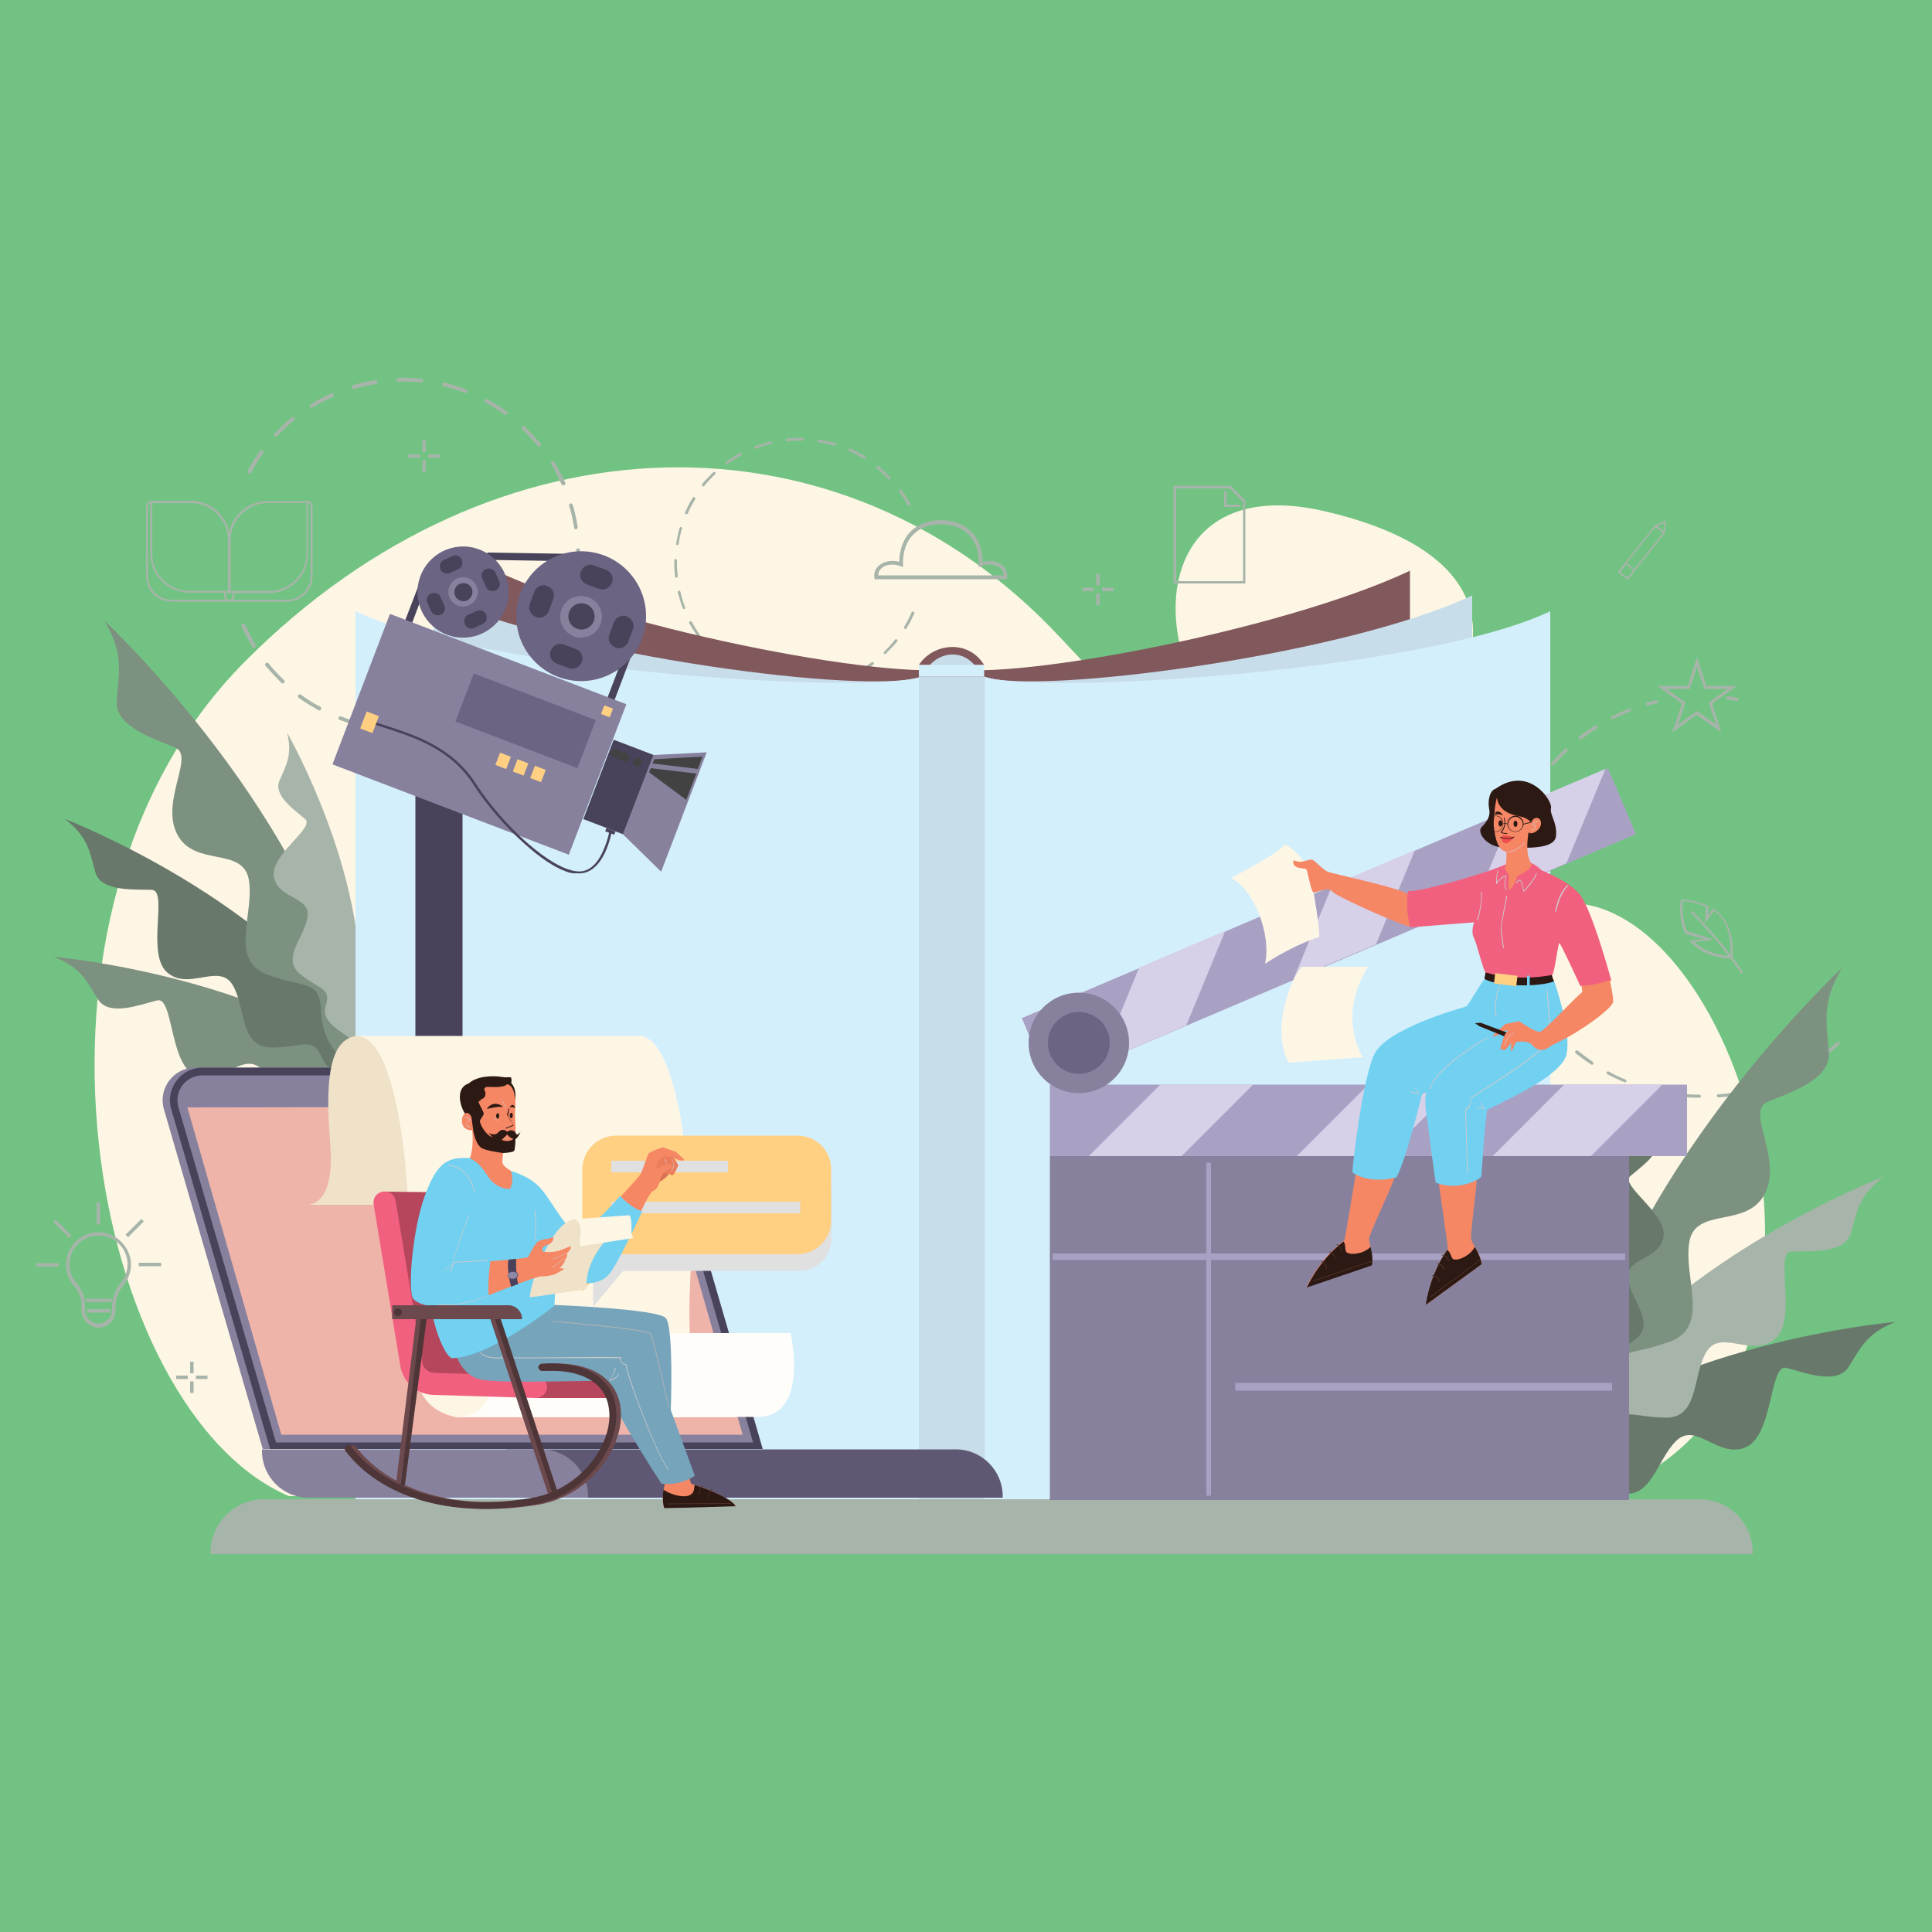 <?xml version="1.0" encoding="utf-8"?>
<!-- Generator: Adobe Illustrator 25.2.0, SVG Export Plug-In . SVG Version: 6.00 Build 0)  -->
<svg version="1.1" id="Layer_1" xmlns="http://www.w3.org/2000/svg" xmlns:xlink="http://www.w3.org/1999/xlink" x="0px" y="0px"
	 viewBox="0 0 500 500" style="enable-background:new 0 0 500 500;" xml:space="preserve">
<style type="text/css">
	.st0{fill:#72C383;}
	.st1{fill:#FEF6E5;}
	.st2{fill:#A7B4A9;}
	.st3{fill:#68796C;}
	.st4{fill:#7D9181;}
	.st5{fill:#81585C;}
	.st6{fill:#C8DDEA;}
	.st7{fill:#D4EFFC;}
	.st8{fill:#87819D;}
	.st9{fill:#A9A1C4;}
	.st10{fill:#D6D0E8;}
	.st11{fill:#6B6483;}
	.st12{fill:#48435A;}
	.st13{fill:#424242;}
	.st14{fill:#FFCF82;}
	.st15{fill:#5F5874;}
	.st16{fill:#EFB4A9;}
	.st17{fill:#EFE2C9;}
	.st18{fill:#FFFDFA;}
	.st19{fill:#E0E0E0;}
	.st20{fill:#B5465B;}
	.st21{fill:#F1617F;}
	.st22{fill:#F58765;}
	.st23{fill:#2C1913;}
	.st24{fill:#503126;}
	.st25{fill:#76A4BB;}
	.st26{fill:#D77254;}
	.st27{fill:#EA7C5A;}
	.st28{fill:#72D0F1;}
	.st29{fill:#E0B3A8;}
	.st30{fill:#CCCCCC;}
	.st31{fill:#B3B3B3;}
	.st32{fill:#595174;}
	.st33{fill:#8F88A6;}
	.st34{fill:#6C494C;}
	.st35{fill:#4E3537;}
	.st36{fill:#F04D4C;}
</style>
<rect class="st0" width="500" height="500"/>
<g>
	<g>
		<path class="st1" d="M74.8,387.2c-51-21.7-76.5-150.4-11.5-215.9s154.9-66.5,210.9-6.5s82.5,73.5,129.5,69c47-4.5,88,130,7,154.2
			L74.8,387.2z"/>
		<path class="st1" d="M342.8,132.3c-52.2-12.1-46.5,52.1-12,66.7C360.8,211.7,420.8,150.3,342.8,132.3z"/>
		<path class="st2" d="M439.8,388H68.3c-7.6,0-13.8,6.2-13.8,13.8v0.4h399.1v-0.4C453.6,394.1,447.4,388,439.8,388z"/>
	</g>
	<g>
		<g>
			<path class="st2" d="M206.9,178.2c-0.3,0-0.5,0-0.8,0c-0.2,0-0.3-0.2-0.3-0.4c0-0.2,0.2-0.3,0.4-0.3c1.4,0,2.8,0,4.2-0.2
				c0.2,0,0.4,0.1,0.4,0.3c0,0.2-0.1,0.4-0.3,0.4C209.2,178.1,208.1,178.2,206.9,178.2z M202,177.8
				C201.9,177.8,201.9,177.8,202,177.8c-1.5-0.2-2.8-0.5-4.2-0.9c-0.2-0.1-0.3-0.2-0.2-0.4c0.1-0.2,0.2-0.3,0.4-0.2
				c1.3,0.4,2.7,0.7,4.1,0.9c0.2,0,0.3,0.2,0.3,0.4C202.3,177.7,202.1,177.8,202,177.8z M214.5,177.3c-0.2,0-0.3-0.1-0.3-0.3
				c0-0.2,0.1-0.4,0.3-0.4c1.3-0.3,2.7-0.7,4-1.2c0.2-0.1,0.4,0,0.5,0.2c0.1,0.2,0,0.4-0.2,0.5C217.3,176.5,215.9,176.9,214.5,177.3
				C214.5,177.3,214.5,177.3,214.5,177.3z M193.9,175.4c0,0-0.1,0-0.1,0c-1.3-0.6-2.6-1.2-3.8-2c-0.2-0.1-0.2-0.3-0.1-0.5
				c0.1-0.2,0.3-0.2,0.5-0.1c1.2,0.7,2.4,1.4,3.7,1.9c0.2,0.1,0.3,0.3,0.2,0.5C194.2,175.3,194.1,175.4,193.9,175.4z M222.3,174.3
				c-0.1,0-0.2-0.1-0.3-0.2c-0.1-0.2,0-0.4,0.1-0.5c1.2-0.7,2.4-1.4,3.5-2.2c0.2-0.1,0.4-0.1,0.5,0.1c0.1,0.2,0.1,0.4-0.1,0.5
				c-1.1,0.8-2.3,1.6-3.6,2.3C222.4,174.3,222.3,174.3,222.3,174.3z M186.8,171c-0.1,0-0.2,0-0.2-0.1c-1.1-0.9-2.1-1.9-3.1-2.9
				c-0.1-0.1-0.1-0.4,0-0.5c0.1-0.1,0.4-0.1,0.5,0c1,1,2,1.9,3.1,2.8c0.2,0.1,0.2,0.3,0.1,0.5C187,171,186.9,171,186.8,171z
				 M229.1,169.3c-0.1,0-0.2,0-0.3-0.1c-0.1-0.1-0.1-0.4,0-0.5c1-1,1.9-2,2.8-3.1c0.1-0.2,0.3-0.2,0.5-0.1c0.2,0.1,0.2,0.3,0.1,0.5
				c-0.9,1.1-1.9,2.1-2.9,3.1C229.2,169.3,229.1,169.3,229.1,169.3z M181,165c-0.1,0-0.2,0-0.3-0.1c-0.8-1.1-1.6-2.3-2.3-3.6
				c-0.1-0.2,0-0.4,0.1-0.5c0.2-0.1,0.4,0,0.5,0.1c0.7,1.2,1.4,2.4,2.2,3.5c0.1,0.2,0.1,0.4-0.1,0.5C181.1,164.9,181.1,165,181,165z
				 M234.3,162.8c-0.1,0-0.1,0-0.2-0.1c-0.2-0.1-0.2-0.3-0.1-0.5c0.7-1.2,1.4-2.4,1.9-3.7c0.1-0.2,0.3-0.3,0.5-0.2
				c0.2,0.1,0.3,0.3,0.2,0.5c-0.6,1.3-1.2,2.6-2,3.8C234.6,162.7,234.4,162.8,234.3,162.8z M177,157.6c-0.1,0-0.3-0.1-0.3-0.2
				c-0.5-1.3-0.9-2.7-1.3-4.1c0-0.2,0.1-0.4,0.3-0.4c0.2,0,0.4,0.1,0.4,0.3c0.3,1.3,0.7,2.7,1.2,4c0.1,0.2,0,0.4-0.2,0.5
				C177.1,157.6,177,157.6,177,157.6z M175,149.5c-0.2,0-0.3-0.1-0.3-0.3c-0.1-1.1-0.2-2.3-0.2-3.4c0-0.3,0-0.6,0-0.8
				c0-0.2,0.2-0.4,0.4-0.3c0.2,0,0.3,0.2,0.3,0.4c0,0.3,0,0.5,0,0.8c0,1.1,0.1,2.2,0.2,3.3C175.4,149.3,175.3,149.4,175,149.5
				C175.1,149.5,175.1,149.5,175,149.5z M175.3,141.1C175.2,141.1,175.2,141.1,175.3,141.1c-0.2,0-0.4-0.2-0.3-0.4
				c0.2-1.4,0.5-2.8,0.9-4.1c0.1-0.2,0.2-0.3,0.4-0.2c0.2,0.1,0.3,0.2,0.2,0.4c-0.4,1.3-0.7,2.7-0.9,4.1
				C175.6,141,175.4,141.1,175.3,141.1z M177.6,133.1c0,0-0.1,0-0.1,0c-0.2-0.1-0.3-0.3-0.2-0.5c0.6-1.3,1.2-2.6,2-3.8
				c0.1-0.2,0.3-0.2,0.5-0.1c0.2,0.1,0.2,0.3,0.1,0.5c-0.7,1.2-1.4,2.4-1.9,3.7C177.9,133,177.8,133.1,177.6,133.1z M235.2,130.9
				c-0.1,0-0.2-0.1-0.3-0.2c-0.7-1.2-1.4-2.4-2.2-3.5c-0.1-0.2-0.1-0.4,0.1-0.5c0.2-0.1,0.4-0.1,0.5,0.1c0.8,1.1,1.6,2.4,2.3,3.6
				c0.1,0.2,0,0.4-0.1,0.5C235.3,130.8,235.2,130.9,235.2,130.9z M182,125.9c-0.1,0-0.2,0-0.2-0.1c-0.2-0.1-0.2-0.3-0.1-0.5
				c0.9-1.1,1.9-2.1,2.9-3.1c0.1-0.1,0.4-0.1,0.5,0c0.1,0.1,0.1,0.4,0,0.5c-1,1-2,2-2.8,3C182.2,125.9,182.1,125.9,182,125.9z
				 M230.2,124.1c-0.1,0-0.2,0-0.3-0.1c-0.9-1-2-2-3-2.8c-0.2-0.1-0.2-0.3-0.1-0.5c0.1-0.1,0.3-0.2,0.5-0.1c1.1,0.9,2.1,1.9,3.1,2.9
				c0.1,0.1,0.1,0.4,0,0.5C230.4,124,230.3,124.1,230.2,124.1z M188.1,120.1c-0.1,0-0.2,0-0.3-0.1c-0.1-0.2-0.1-0.4,0.1-0.5
				c1.1-0.8,2.3-1.6,3.6-2.3c0.2-0.1,0.4,0,0.5,0.1c0.1,0.2,0,0.4-0.1,0.5c-1.2,0.7-2.4,1.4-3.5,2.2
				C188.2,120.1,188.2,120.1,188.1,120.1z M223.7,118.8c-0.1,0-0.1,0-0.2-0.1c-1.2-0.7-2.4-1.4-3.7-1.9c-0.2-0.1-0.3-0.3-0.2-0.5
				c0.1-0.2,0.3-0.3,0.5-0.2c1.3,0.6,2.6,1.2,3.8,2c0.2,0.1,0.2,0.3,0.1,0.5C224,118.7,223.9,118.8,223.7,118.8z M195.5,116.2
				c-0.1,0-0.3-0.1-0.3-0.2c-0.1-0.2,0-0.4,0.2-0.5c1.3-0.5,2.7-0.9,4.1-1.3c0.2,0,0.4,0.1,0.4,0.3c0,0.2-0.1,0.4-0.3,0.4
				c-1.3,0.3-2.7,0.7-4,1.2C195.5,116.1,195.5,116.2,195.5,116.2z M216.1,115.4C216.1,115.4,216,115.4,216.1,115.4
				c-1.4-0.4-2.8-0.7-4.2-0.9c-0.2,0-0.3-0.2-0.3-0.4c0-0.2,0.2-0.3,0.4-0.3c1.4,0.2,2.8,0.5,4.1,0.9c0.2,0.1,0.3,0.3,0.2,0.4
				C216.4,115.3,216.2,115.4,216.1,115.4z M203.6,114.2c-0.2,0-0.3-0.1-0.3-0.3c0-0.2,0.1-0.4,0.3-0.4c1.4-0.1,2.8-0.2,4.2-0.2
				c0.2,0,0.3,0.2,0.3,0.4c0,0.2-0.2,0.3-0.4,0.3C206.4,114,205,114.1,203.6,114.2C203.6,114.2,203.6,114.2,203.6,114.2z"/>
		</g>
	</g>
	<g>
		<path class="st2" d="M260.6,149.9h-34.2l-0.1-0.4c-0.2-1.3,0.3-2.5,1.4-3.3c1.3-1,3.2-1.3,5-0.8c0.1-3.2,1.1-5.9,2.9-7.8
			c1.9-1.9,4.7-3,7.9-3c3.1,0,5.9,1,7.9,3c1.9,1.9,2.9,4.6,2.9,7.8c1.8-0.5,3.7-0.2,5,0.8c1,0.8,1.5,2,1.4,3.3L260.6,149.9z
			 M227.3,148.9h32.4c0-1-0.5-1.7-1-2c-1.2-0.9-3.1-1.1-4.7-0.4l-0.7,0.3l0-0.7c0.1-3.2-0.8-5.9-2.6-7.7c-1.7-1.8-4.3-2.7-7.2-2.7
			c-2.9,0-5.5,0.9-7.2,2.7c-1.8,1.8-2.7,4.5-2.6,7.7l0,0.7l-0.7-0.3c-1.6-0.6-3.6-0.5-4.7,0.4C227.8,147.3,227.3,147.9,227.3,148.9z
			"/>
	</g>
	<g>
		<g>
			<g>
				<path class="st2" d="M449.5,181.4c0.2,0,0.4-0.1,0.4-0.3c0-0.2-0.1-0.4-0.3-0.5c-0.8-0.1-1.6-0.3-2.4-0.4
					c-0.2,0-0.4,0.1-0.5,0.3c0,0.2,0.1,0.4,0.3,0.5C447.9,181.1,448.7,181.3,449.5,181.4C449.5,181.4,449.5,181.4,449.5,181.4z"/>
			</g>
		</g>
		<g>
			<g>
				<path class="st2" d="M426.4,182.6c0,0,0.1,0,0.1,0c0.8-0.2,1.6-0.4,2.3-0.6c0.2-0.1,0.4-0.3,0.3-0.5c-0.1-0.2-0.3-0.4-0.5-0.3
					c-0.8,0.2-1.6,0.4-2.4,0.6c-0.2,0.1-0.3,0.3-0.3,0.5C426.1,182.5,426.2,182.6,426.4,182.6z"/>
			</g>
			<g>
				<path class="st2" d="M439.8,284.1c-1.6,0-3.3-0.1-4.9-0.3c-0.2,0-0.4-0.2-0.4-0.4c0-0.2,0.2-0.4,0.4-0.4
					c1.6,0.2,3.2,0.3,4.9,0.3c0.2,0,0.4,0.2,0.4,0.4C440.2,283.9,440,284.1,439.8,284.1C439.8,284.1,439.8,284.1,439.8,284.1z
					 M444.3,283.6c0-0.2,0.1-0.4,0.4-0.4c1.6-0.1,3.2-0.3,4.8-0.6c0.2,0,0.4,0.1,0.5,0.3c0,0.2-0.1,0.4-0.3,0.5
					c-1.6,0.3-3.3,0.5-4.9,0.6c0,0,0,0,0,0C444.5,283.9,444.3,283.8,444.3,283.6z M430,283c-1.6-0.3-3.2-0.7-4.8-1.2
					c-0.2-0.1-0.3-0.3-0.3-0.5c0.1-0.2,0.3-0.3,0.5-0.3c1.5,0.5,3.1,0.9,4.7,1.2c0.2,0,0.4,0.3,0.3,0.5
					C430.4,282.9,430.2,283.1,430,283C430,283.1,430,283,430,283z M454,281.9c-0.1-0.2,0.1-0.4,0.3-0.5c1.6-0.4,3.1-0.9,4.6-1.5
					c0.2-0.1,0.4,0,0.5,0.2c0.1,0.2,0,0.4-0.2,0.5c-1.5,0.6-3.1,1.1-4.7,1.6c0,0-0.1,0-0.1,0C454.2,282.2,454,282.1,454,281.9z
					 M420.5,280.1c-1.5-0.6-3-1.3-4.5-2.1c-0.2-0.1-0.3-0.3-0.2-0.5c0.1-0.2,0.3-0.3,0.5-0.2c1.4,0.8,2.9,1.5,4.4,2.1
					c0.2,0.1,0.3,0.3,0.2,0.5c-0.1,0.2-0.2,0.2-0.4,0.2C420.6,280.2,420.5,280.2,420.5,280.1z M463.2,278.5c-0.1-0.2,0-0.4,0.2-0.5
					c1.4-0.7,2.9-1.5,4.3-2.4c0.2-0.1,0.4-0.1,0.6,0.1c0.1,0.2,0.1,0.4-0.1,0.6c-1.4,0.9-2.9,1.7-4.3,2.4c-0.1,0-0.1,0-0.2,0
					C463.4,278.7,463.3,278.6,463.2,278.5z M411.8,275.5c-1.4-0.9-2.7-1.9-4-2.9c-0.2-0.1-0.2-0.4-0.1-0.6c0.1-0.2,0.4-0.2,0.6-0.1
					c1.3,1,2.6,2,3.9,2.9c0.2,0.1,0.2,0.4,0.1,0.6c-0.1,0.1-0.2,0.2-0.3,0.2C411.9,275.5,411.8,275.5,411.8,275.5z M471.6,273.4
					c-0.1-0.2-0.1-0.4,0.1-0.6c1.3-1,2.5-2,3.7-3.1c0.2-0.2,0.4-0.1,0.6,0c0.2,0.2,0.1,0.4,0,0.6c-1.2,1.1-2.5,2.2-3.8,3.2
					c-0.1,0.1-0.2,0.1-0.2,0.1C471.8,273.5,471.7,273.5,471.6,273.4z M404.1,269.3c-1.2-1.2-2.3-2.4-3.4-3.6c-0.1-0.2-0.1-0.4,0-0.6
					c0.2-0.1,0.4-0.1,0.6,0c1,1.2,2.2,2.4,3.3,3.6c0.2,0.2,0.2,0.4,0,0.6c-0.1,0.1-0.2,0.1-0.3,0.1
					C404.2,269.4,404.1,269.3,404.1,269.3z M397.7,261.7c-0.9-1.4-1.8-2.8-2.6-4.2c-0.1-0.2,0-0.4,0.2-0.5c0.2-0.1,0.4,0,0.5,0.2
					c0.8,1.4,1.7,2.8,2.6,4.1c0.1,0.2,0.1,0.4-0.1,0.6c-0.1,0-0.2,0.1-0.2,0.1C397.9,261.9,397.7,261.8,397.7,261.7z M392.8,253.1
					c-0.7-1.5-1.3-3.1-1.8-4.6c-0.1-0.2,0-0.4,0.3-0.5c0.2-0.1,0.4,0,0.5,0.3c0.5,1.5,1.1,3.1,1.8,4.6c0.1,0.2,0,0.4-0.2,0.5
					c-0.1,0-0.1,0-0.2,0C393,253.3,392.9,253.2,392.8,253.1z M389.7,243.7c-0.4-1.6-0.7-3.2-0.9-4.9c0-0.2,0.1-0.4,0.3-0.5
					c0.2,0,0.4,0.1,0.5,0.3c0.2,1.6,0.5,3.2,0.9,4.8c0,0.2-0.1,0.4-0.3,0.5c0,0-0.1,0-0.1,0C389.9,244,389.7,243.9,389.7,243.7z
					 M388.4,233.9c0-0.6,0-1.3,0-1.9c0-1,0-2,0.1-3.1c0-0.2,0.2-0.4,0.4-0.4c0.2,0,0.4,0.2,0.4,0.4c-0.1,1-0.1,2-0.1,3
					c0,0.6,0,1.2,0,1.9c0,0.2-0.2,0.4-0.4,0.4c0,0,0,0,0,0C388.6,234.2,388.4,234.1,388.4,233.9z M389.3,224.4
					c-0.2,0-0.4-0.2-0.3-0.5c0.3-1.6,0.6-3.3,1-4.9c0.1-0.2,0.3-0.3,0.5-0.3c0.2,0.1,0.3,0.3,0.3,0.5c-0.4,1.6-0.7,3.2-1,4.8
					C389.7,224.3,389.6,224.4,389.3,224.4C389.4,224.4,389.3,224.4,389.3,224.4z M391.6,214.9c-0.2-0.1-0.3-0.3-0.2-0.5
					c0.6-1.5,1.2-3.1,1.9-4.6c0.1-0.2,0.3-0.3,0.5-0.2c0.2,0.1,0.3,0.3,0.2,0.5c-0.7,1.5-1.3,3-1.9,4.5c-0.1,0.2-0.2,0.3-0.4,0.3
					C391.7,214.9,391.7,214.9,391.6,214.9z M395.8,206c-0.2-0.1-0.3-0.4-0.1-0.6c0.8-1.4,1.8-2.8,2.7-4.1c0.1-0.2,0.4-0.2,0.6-0.1
					c0.2,0.1,0.2,0.4,0.1,0.6c-1,1.3-1.9,2.7-2.7,4.1c-0.1,0.1-0.2,0.2-0.3,0.2C395.9,206,395.8,206,395.8,206z M401.5,198
					c-0.2-0.1-0.2-0.4,0-0.6c1.1-1.2,2.3-2.4,3.5-3.6c0.2-0.2,0.4-0.1,0.6,0c0.2,0.2,0.1,0.4,0,0.6c-1.2,1.1-2.3,2.3-3.4,3.5
					c-0.1,0.1-0.2,0.1-0.3,0.1C401.7,198.1,401.6,198.1,401.5,198z M408.6,191.2c-0.1-0.2-0.1-0.4,0.1-0.6c1.3-1,2.7-2,4.1-2.8
					c0.2-0.1,0.4-0.1,0.6,0.1c0.1,0.2,0.1,0.4-0.1,0.6c-1.4,0.9-2.7,1.8-4,2.8c-0.1,0.1-0.2,0.1-0.2,0.1
					C408.8,191.4,408.7,191.3,408.6,191.2z M416.9,185.9c-0.1-0.2,0-0.4,0.2-0.5c1.5-0.7,3-1.4,4.5-2c0.2-0.1,0.4,0,0.5,0.2
					c0.1,0.2,0,0.4-0.2,0.5c-1.5,0.6-3,1.3-4.5,2c-0.1,0-0.1,0-0.2,0C417.1,186.1,416.9,186.1,416.9,185.9z"/>
			</g>
		</g>
		<g>
			<g>
				<path class="st2" d="M449.5,181.4c0.2,0,0.4-0.1,0.4-0.3c0-0.2-0.1-0.4-0.3-0.5c-0.8-0.1-1.6-0.3-2.4-0.4
					c-0.2,0-0.4,0.1-0.5,0.3c0,0.2,0.1,0.4,0.3,0.5C447.9,181.1,448.7,181.3,449.5,181.4C449.5,181.4,449.5,181.4,449.5,181.4z"/>
			</g>
		</g>
		<g>
			<path class="st2" d="M435.3,182.1l-6.4-4.6h7.9l2.4-7.5l2.4,7.5h7.9l-6.4,4.6l2.4,7.5l-6.4-4.6l-6.4,4.6L435.3,182.1z
				 M444.1,187.5l-1.9-5.7l4.9-3.5h-6l-1.9-5.7l-1.9,5.7h-6l4.9,3.5l-1.9,5.7l4.9-3.5L444.1,187.5z"/>
		</g>
	</g>
	<g>
		<g>
			<path class="st2" d="M99.5,189.1c-0.3,0-0.5-0.3-0.4-0.5c0-0.3,0.3-0.5,0.5-0.4c1.9,0.2,3.9,0.3,5.9,0.2c0.3,0,0.5,0.2,0.5,0.5
				c0,0.3-0.2,0.5-0.5,0.5c-0.4,0-0.8,0-1.1,0C102.7,189.3,101.1,189.3,99.5,189.1z M110.9,188.4c0-0.3,0.1-0.5,0.4-0.6
				c1.9-0.3,3.9-0.7,5.7-1.3c0.3-0.1,0.5,0.1,0.6,0.3c0.1,0.3-0.1,0.5-0.3,0.6c-1.9,0.6-3.9,1-5.8,1.3c0,0-0.1,0-0.1,0
				C111.1,188.8,110.9,188.6,110.9,188.4z M93.6,188.1c-1.9-0.5-3.9-1.1-5.7-1.8c-0.3-0.1-0.4-0.4-0.3-0.6c0.1-0.3,0.4-0.4,0.6-0.3
				c1.8,0.7,3.7,1.3,5.6,1.7c0.3,0.1,0.4,0.3,0.4,0.6c-0.1,0.2-0.3,0.4-0.5,0.4C93.7,188.1,93.6,188.1,93.6,188.1z M122.3,185.2
				c-0.1-0.2,0-0.5,0.3-0.7c1.8-0.8,3.5-1.7,5.2-2.7c0.2-0.1,0.5-0.1,0.7,0.2c0.1,0.2,0.1,0.5-0.2,0.7c-1.7,1-3.5,2-5.3,2.8
				c-0.1,0-0.1,0-0.2,0C122.5,185.5,122.4,185.4,122.3,185.2z M82.4,183.8c-1.7-1-3.4-2-5.1-3.2c-0.2-0.2-0.3-0.5-0.1-0.7
				c0.2-0.2,0.5-0.3,0.7-0.1c1.6,1.2,3.2,2.2,5,3.1c0.2,0.1,0.3,0.4,0.2,0.7c-0.1,0.2-0.3,0.3-0.4,0.3
				C82.6,183.8,82.5,183.8,82.4,183.8z M132.4,179.1c-0.2-0.2-0.1-0.5,0.1-0.7c1.5-1.2,3-2.6,4.3-4c0.2-0.2,0.5-0.2,0.7,0
				c0.2,0.2,0.2,0.5,0,0.7c-1.4,1.4-2.9,2.8-4.4,4.1c-0.1,0.1-0.2,0.1-0.3,0.1C132.7,179.3,132.5,179.2,132.4,179.1z M72.8,176.7
				c-1.4-1.4-2.8-2.9-4.1-4.4c-0.2-0.2-0.1-0.5,0.1-0.7c0.2-0.2,0.5-0.1,0.7,0.1c1.2,1.5,2.6,3,4,4.3c0.2,0.2,0.2,0.5,0,0.7
				c-0.1,0.1-0.2,0.2-0.4,0.2C73,176.9,72.9,176.8,72.8,176.7z M140.7,170.6c-0.2-0.2-0.3-0.5-0.1-0.7c1.1-1.6,2.2-3.2,3.1-5
				c0.1-0.2,0.4-0.3,0.7-0.2c0.2,0.1,0.3,0.4,0.2,0.7c-1,1.7-2,3.5-3.2,5.1c-0.1,0.1-0.2,0.2-0.4,0.2
				C140.9,170.7,140.8,170.7,140.7,170.6z M65.3,167.4c-1-1.7-2-3.5-2.8-5.3c-0.1-0.2,0-0.5,0.3-0.7c0.2-0.1,0.5,0,0.7,0.3
				c0.8,1.8,1.7,3.5,2.7,5.2c0.1,0.2,0.1,0.5-0.2,0.7c-0.1,0-0.2,0.1-0.3,0.1C65.5,167.6,65.3,167.6,65.3,167.4z M146.4,160.3
				c-0.3-0.1-0.4-0.4-0.3-0.6c0.7-1.8,1.3-3.7,1.7-5.6c0.1-0.3,0.3-0.4,0.6-0.4c0.3,0.1,0.4,0.3,0.4,0.6c-0.5,1.9-1.1,3.9-1.8,5.7
				c-0.1,0.2-0.3,0.3-0.5,0.3C146.6,160.3,146.5,160.3,146.4,160.3z M149.3,148.8c-0.3,0-0.5-0.3-0.4-0.5c0.2-1.5,0.2-3.1,0.2-4.7
				c0-0.4,0-0.8,0-1.2c0-0.3,0.2-0.5,0.5-0.5c0.3,0,0.5,0.2,0.5,0.5c0,0.4,0,0.8,0,1.2c0,1.6-0.1,3.2-0.2,4.8
				C149.8,148.6,149.6,148.8,149.3,148.8C149.4,148.8,149.3,148.8,149.3,148.8z M148.6,136.6c-0.3-1.9-0.7-3.9-1.3-5.7
				c-0.1-0.3,0.1-0.5,0.3-0.6c0.3-0.1,0.5,0.1,0.6,0.3c0.6,1.9,1,3.9,1.3,5.8c0,0.3-0.1,0.5-0.4,0.6c0,0-0.1,0-0.1,0
				C148.8,137,148.6,136.8,148.6,136.6z M145.3,125.3c-0.8-1.8-1.7-3.5-2.7-5.2c-0.1-0.2-0.1-0.5,0.2-0.7c0.2-0.1,0.5-0.1,0.7,0.2
				c1,1.7,2,3.5,2.8,5.3c0.1,0.2,0,0.5-0.3,0.7c-0.1,0-0.1,0-0.2,0C145.5,125.6,145.4,125.5,145.3,125.3z M64.3,122.5
				c-0.2-0.1-0.3-0.4-0.2-0.7c0.9-1.8,2-3.5,3.2-5.1c0.2-0.2,0.5-0.3,0.7-0.1c0.2,0.2,0.3,0.5,0.1,0.7c-1.1,1.6-2.2,3.3-3.1,5
				c-0.1,0.2-0.3,0.3-0.4,0.3C64.4,122.5,64.3,122.5,64.3,122.5z M139.1,115.4c-1.2-1.5-2.6-3-4-4.3c-0.2-0.2-0.2-0.5,0-0.7
				c0.2-0.2,0.5-0.2,0.7,0c1.4,1.4,2.8,2.9,4.1,4.4c0.2,0.2,0.1,0.5-0.1,0.7c-0.1,0.1-0.2,0.1-0.3,0.1
				C139.4,115.6,139.2,115.5,139.1,115.4z M71.1,112.8c-0.2-0.2-0.2-0.5,0-0.7c1.4-1.4,2.8-2.8,4.4-4.1c0.2-0.2,0.5-0.1,0.7,0.1
				c0.2,0.2,0.1,0.5-0.1,0.7c-1.5,1.2-3,2.6-4.3,4c-0.1,0.1-0.2,0.2-0.4,0.2C71.3,113,71.2,112.9,71.1,112.8z M130.6,107.3
				c-1.6-1.1-3.2-2.2-5-3.1c-0.2-0.1-0.3-0.4-0.2-0.7c0.1-0.2,0.4-0.3,0.7-0.2c1.7,1,3.5,2,5.1,3.2c0.2,0.2,0.3,0.5,0.1,0.7
				c-0.1,0.1-0.2,0.2-0.4,0.2C130.8,107.4,130.7,107.4,130.6,107.3z M80.2,105.3c-0.1-0.2-0.1-0.5,0.2-0.7c1.7-1,3.5-2,5.3-2.8
				c0.2-0.1,0.5,0,0.7,0.2c0.1,0.2,0,0.5-0.2,0.7c-1.8,0.8-3.5,1.7-5.2,2.7c-0.1,0-0.2,0.1-0.3,0.1
				C80.5,105.5,80.3,105.4,80.2,105.3z M120.4,101.7c-1.8-0.7-3.7-1.3-5.6-1.7c-0.3-0.1-0.4-0.3-0.4-0.6c0.1-0.3,0.3-0.4,0.6-0.4
				c1.9,0.5,3.9,1.1,5.7,1.8c0.3,0.1,0.4,0.4,0.3,0.6c-0.1,0.2-0.3,0.3-0.5,0.3C120.5,101.8,120.4,101.8,120.4,101.7z M91,100.3
				c-0.1-0.3,0.1-0.5,0.3-0.6c1.9-0.6,3.9-1,5.8-1.3c0.3,0,0.5,0.1,0.6,0.4c0,0.3-0.1,0.5-0.4,0.6c-1.9,0.3-3.9,0.7-5.7,1.3
				c0,0-0.1,0-0.1,0C91.2,100.7,91,100.5,91,100.3z M109,99c-1.9-0.2-3.9-0.3-5.9-0.2c-0.3,0-0.5-0.2-0.5-0.5c0-0.3,0.2-0.5,0.5-0.5
				c2-0.1,4,0,6,0.2c0.3,0,0.5,0.3,0.4,0.5C109.5,98.8,109.3,99,109,99C109,99,109,99,109,99z"/>
		</g>
	</g>
	<g>
		<g>
			<path class="st2" d="M59.4,155.7h14.9c3.7,0,6.6-3,6.6-6.6v-18.1c0-0.8-0.6-1.4-1.4-1.4v0.5c0.5,0,0.9,0.4,0.9,0.9v18.1
				c0,3.3-2.7,6.1-6.1,6.1H59.4c-0.5,0-0.9-0.4-0.9-0.9v-1.2H58v1.2C58,155.1,58.6,155.7,59.4,155.7z"/>
		</g>
		<g>
			<path class="st2" d="M59.1,139.8c0-5.6,4.5-10.1,10.1-10.1h10.5v13.7c0,5.6-4.5,10.1-10.1,10.1H59.1V139.8z M69.3,130.2
				c-5.3,0-9.6,4.3-9.6,9.6v13.1h10c5.3,0,9.6-4.3,9.6-9.6v-13.1H69.3z"/>
		</g>
		<g>
			<path class="st2" d="M44.4,155.7h14.9c0.8,0,1.4-0.6,1.4-1.4v-1.2h-0.5v1.2c0,0.5-0.4,0.9-0.9,0.9H44.4c-3.3,0-6.1-2.7-6.1-6.1
				v-18.1c0-0.5,0.4-0.9,0.9-0.9v-0.5c-0.8,0-1.4,0.6-1.4,1.4v18.1C37.8,152.8,40.7,155.7,44.4,155.7z"/>
		</g>
		<g>
			<path class="st2" d="M38.9,143.3v-13.7h10.5c5.6,0,10.1,4.5,10.1,10.1v13.7H49.1C43.5,153.4,38.9,148.9,38.9,143.3z M59,139.8
				c0-5.3-4.3-9.6-9.6-9.6h-10v13.1c0,5.3,4.3,9.6,9.6,9.6h10V139.8z"/>
		</g>
	</g>
	<g>
		<path class="st3" d="M395.1,378.5c33.4-31.1,95.5-36.4,95.5-36.4c-7.7,3-9.2,7-12.2,11.7c-3.1,4.8-11.7,1.3-16.1,0.2
			s-3.3,17.3-10.4,20.5s-12.8-6.6-18-1.7c-5.2,4.9-6.6,16-15.1,13.4c-8.5-2.6-9.8-6.1-13.9-0.9c-4.2,5.2-11.1-0.3-16.5-0.9
			C383.1,383.7,395.1,378.5,395.1,378.5z"/>
		<path class="st2" d="M406,366.1c23.4-39.2,81.5-61.6,81.5-61.6c-6.6,5-6.9,9.2-8.5,14.7c-1.6,5.4-10.9,4.5-15.4,4.7
			c-4.5,0.2,1.7,17.5-4.2,22.6c-5.9,5.1-14.1-2.8-17.8,3.4c-3.7,6.1-1.8,17.2-10.7,17s-11.1-3.1-13.6,3c-2.6,6.1-10.7,2.8-16,3.8
			C395.8,374.5,406,366.1,406,366.1z"/>
		<path class="st4" d="M408.2,363.7c10-58.7,68.5-113.2,68.5-113.2c-5.5,9.2-3.9,14.5-3.4,21.9c0.5,7.4-10.8,10.5-16.1,12.9
			s4.2,14.7-0.5,23.7c-4.7,9-17.9,3.2-19.5,12.4c-1.6,9.2,5.5,21.9-5,25.8c-10.5,3.9-14.5,1.3-14.7,10c-0.3,8.7-5.8,14.2-11.6,17.9
			C400.1,378.7,408.2,363.7,408.2,363.7z"/>
		<path class="st3" d="M407.7,358.7c-5.1-35.4,19.2-77.9,19.2-77.9c-1.5,6.3,0.4,9,2.1,13.1c1.7,4.1-4.4,8.1-7.1,10.5
			c-2.7,2.4,9.7,9.8,8.6,15.8c-1.1,6-10,5.3-9.2,10.8c0.8,5.6,7.4,11.4,1.9,15.7c-5.5,4.3-8.3,3.6-6.8,8.6c1.5,5-5.2,7-7.9,10.2
			C405.7,368.9,407.7,358.7,407.7,358.7z"/>
	</g>
	<path class="st4" d="M104.4,282.2c-31.7-29.5-90.6-34.6-90.6-34.6c7.4,2.8,8.7,6.6,11.6,11.1s11.1,1.2,15.3,0.2
		c4.2-1,3.1,16.4,9.8,19.4c6.8,3,12.1-6.3,17.1-1.7c5,4.6,6.2,15.2,14.3,12.7s9.3-5.8,13.2-0.9c4,4.9,10.5-0.3,15.6-0.8
		C115.9,287.2,104.4,282.2,104.4,282.2z"/>
	<path class="st3" d="M94.1,270.4c-22.2-37.2-77.4-58.5-77.4-58.5c6.3,4.8,6.5,8.8,8,13.9c1.5,5.1,10.3,4.3,14.6,4.5
		c4.3,0.2-1.6,16.6,4,21.4c5.6,4.8,13.4-2.6,16.9,3.2c3.5,5.8,1.7,16.3,10.2,16.2c8.4-0.1,10.5-3,13,2.8c2.4,5.8,10.2,2.6,15.2,3.6
		C103.7,278.4,94.1,270.4,94.1,270.4z"/>
	<path class="st4" d="M92,268.1c-9.5-55.7-65-107.5-65-107.5c5.2,8.7,3.7,13.7,3.2,20.7c-0.5,7,10.2,10,15.2,12.2
		c5,2.2-4,14,0.5,22.5c4.5,8.5,17,3,18.5,11.7c1.5,8.7-5.2,20.7,4.7,24.5c10,3.7,13.7,1.2,14,9.5c0.2,8.2,5.5,13.5,11,17
		C99.7,282.4,92,268.1,92,268.1z"/>
	<path class="st2" d="M92.5,263.5c4.9-33.6-18.2-73.9-18.2-73.9c1.5,6-0.4,8.6-2,12.5c-1.6,3.9,4.2,7.7,6.7,9.9
		c2.5,2.3-9.2,9.3-8.1,15c1.1,5.7,9.5,5,8.7,10.3c-0.8,5.3-7,10.8-1.8,14.9c5.2,4.1,7.9,3.4,6.5,8.1c-1.4,4.8,4.9,6.6,7.5,9.7
		C94.4,273.1,92.5,263.5,92.5,263.5z"/>
	<g>
		<path class="st5" d="M249,172.5l5.6,209.2l-126.3-4.1V147.7C161.7,163.5,235.9,177.3,249,172.5z"/>
		<path class="st6" d="M238.5,388l-126.3-4.1V154.1c33.4,15.7,113.2,25.9,126.3,21V388z"/>
		<path class="st7" d="M238.5,388H92V158.2c33.4,15.7,133.4,21.7,146.5,16.9V388z"/>
		<path class="st5" d="M244.2,172.5l-5.6,209.2l126.3-4.1V147.7C331.5,163.5,257.3,177.3,244.2,172.5z"/>
		<path class="st5" d="M237.8,172.1h16.9C250.5,165.3,241.4,166.5,237.8,172.1z"/>
		<path class="st6" d="M239.3,174h14.2C249.9,167.3,242.3,168.4,239.3,174z"/>
		<rect x="237.8" y="175.1" class="st6" width="16.9" height="212.9"/>
		<rect x="237.8" y="172.1" class="st7" width="16.9" height="3"/>
		<path class="st6" d="M254.7,388l126.3-4.1V154.1c-33.4,15.7-113.2,25.9-126.3,21V388z"/>
		<path class="st7" d="M254.7,388h146.5V158.2C367.9,174,267.8,180,254.7,175.1V388z"/>
	</g>
	<g>
		<rect x="271.7" y="299.2" class="st8" width="149.9" height="89"/>
		<rect x="271.7" y="280.7" class="st9" width="164.9" height="18.5"/>
		<g>
			<polygon class="st10" points="354.1,280.7 335.6,299.2 358.6,299.2 377.1,280.7 			"/>
			<polygon class="st10" points="281.8,299.2 305.8,299.2 324.3,280.7 300.3,280.7 			"/>
			<polygon class="st10" points="430.2,280.7 404.8,280.7 386.3,299.2 411.7,299.2 			"/>
		</g>
		
			<rect x="261.5" y="230.3" transform="matrix(0.92 -0.392 0.392 0.92 -66.415 154.126)" class="st9" width="164.9" height="18.5"/>
		<g>
			<polygon class="st10" points="344.8,229.1 334.7,253.5 356.1,244.4 366.2,220 			"/>
			<polygon class="st10" points="284.8,274.9 307,265.4 317.1,240.9 294.8,250.4 			"/>
			<polygon class="st10" points="415.5,199 392,209 381.9,233.4 405.4,223.4 			"/>
		</g>
		<circle class="st8" cx="279.2" cy="269.9" r="13"/>
		<circle class="st11" cx="279.2" cy="269.9" r="8"/>
		<rect x="272.4" y="324.4" class="st9" width="148.2" height="1.7"/>
		<rect x="312.2" y="300.9" class="st9" width="1.2" height="86.2"/>
		<rect x="319.7" y="357.9" class="st9" width="97.5" height="2"/>
	</g>
	<g>
		<rect x="107.5" y="203.7" class="st12" width="12.2" height="89.2"/>
		<g>
			<path class="st12" d="M106.1,162.7l-1.8-0.7l5.1-13.3l17-5.7l24.6,0.4l11.6,10.6c3,2.7,4,7.1,2.6,10.9l-6.7,17.7l-1.8-0.7
				l8.7-22.8l-15.2-13.8l-23.5-0.4l-15.9,5.3L106.1,162.7z"/>
			
				<rect x="91.4" y="169.2" transform="matrix(0.934 0.357 -0.357 0.934 75.958 -31.791)" class="st8" width="65.5" height="41.7"/>
			
				<rect x="154.4" y="192.7" transform="matrix(-0.934 -0.357 0.357 -0.934 236.745 451.048)" class="st12" width="11.1" height="22"/>
			<polygon class="st8" points="161.2,215.9 171.1,225.6 182.9,194.7 169.1,195.4 			"/>
			<path class="st13" d="M161.5,197l-2.9-1.1c-0.5-0.2-0.8-0.8-0.6-1.3l0-0.1c0.2-0.5,0.8-0.8,1.3-0.6l2.9,1.1
				c0.5,0.2,0.8,0.8,0.6,1.3l0,0.1C162.6,197,162,197.2,161.5,197z"/>
			<path class="st13" d="M164.6,198.2L164.6,198.2c-0.6-0.2-0.9-0.8-0.7-1.3l0-0.1c0.2-0.5,0.8-0.8,1.3-0.6l0.1,0
				c0.5,0.2,0.8,0.8,0.6,1.3l0,0.1C165.7,198.1,165.1,198.4,164.6,198.2z"/>
			<polygon class="st13" points="168.9,197.6 169.3,196.5 181.8,195.8 180.6,199 			"/>
			<polygon class="st13" points="168,199.9 168.4,198.8 180.2,200.2 177.6,207 			"/>
			
				<rect x="119.2" y="179.9" transform="matrix(0.934 0.357 -0.357 0.934 75.505 -36.286)" class="st11" width="33.8" height="13.3"/>
			
				<rect x="156" y="182.9" transform="matrix(0.934 0.357 -0.357 0.934 75.999 -43.975)" class="st14" width="2.4" height="2.4"/>
			
				<rect x="128.8" y="195.2" transform="matrix(0.934 0.357 -0.357 0.934 78.803 -33.511)" class="st14" width="3" height="3.4"/>
			
				<rect x="133.3" y="196.9" transform="matrix(0.934 0.357 -0.357 0.934 79.719 -35.01)" class="st14" width="3" height="3.4"/>
			
				<rect x="137.8" y="198.6" transform="matrix(0.934 0.357 -0.357 0.934 80.631 -36.509)" class="st14" width="3" height="3.4"/>
			<g>
				
					<ellipse transform="matrix(0.141 -0.99 0.99 0.141 -28.823 285.957)" class="st11" cx="150.5" cy="159.6" rx="16.8" ry="16.8"/>
				
					<ellipse transform="matrix(0.988 -0.152 0.152 0.988 -22.579 24.812)" class="st8" cx="150.5" cy="159.6" rx="5.4" ry="5.4"/>
				
					<ellipse transform="matrix(4.777196e-02 -0.999 0.999 4.777196e-02 -16.145 302.256)" class="st12" cx="150.5" cy="159.6" rx="3.4" ry="3.4"/>
				<path class="st12" d="M155,152.4l-3.2-1.2c-1.3-0.5-2-2-1.5-3.3l0.1-0.1c0.5-1.3,2-2,3.3-1.5l3.2,1.2c1.3,0.5,2,2,1.5,3.3
					l-0.1,0.1C157.8,152.2,156.3,152.9,155,152.4z"/>
				<path class="st12" d="M157.7,164.2l1.2-3.2c0.5-1.3,2-2,3.3-1.5l0.1,0.1c1.3,0.5,2,2,1.5,3.3l-1.2,3.2c-0.5,1.3-2,2-3.3,1.5
					l-0.1-0.1C157.8,166.9,157.2,165.5,157.7,164.2z"/>
				<path class="st12" d="M145.9,166.8l3.2,1.2c1.3,0.5,2,2,1.5,3.3l-0.1,0.1c-0.5,1.3-2,2-3.3,1.5l-3.2-1.2c-1.3-0.5-2-2-1.5-3.3
					l0.1-0.1C143.1,167,144.6,166.3,145.9,166.8z"/>
				<path class="st12" d="M143.2,155l-1.2,3.2c-0.5,1.3-2,2-3.3,1.5l-0.1-0.1c-1.3-0.5-2-2-1.5-3.3l1.2-3.2c0.5-1.3,2-2,3.3-1.5
					l0.1,0.1C143.1,152.2,143.7,153.7,143.2,155z"/>
			</g>
			<g>
				
					<ellipse transform="matrix(3.885780e-02 -0.999 0.999 3.885780e-02 -37.859 267.051)" class="st11" cx="119.9" cy="153.2" rx="11.8" ry="11.8"/>
				
					<ellipse transform="matrix(0.117 -0.993 0.993 0.117 -46.313 254.309)" class="st8" cx="119.9" cy="153.2" rx="3.8" ry="3.8"/>
				<path class="st12" d="M120.9,155.4c-1.2,0.5-2.6,0-3.1-1.2c-0.5-1.2,0-2.6,1.2-3.1c1.2-0.5,2.6,0,3.1,1.2S122,154.8,120.9,155.4
					z"/>
				<path class="st12" d="M125.8,151.9l-1-2.2c-0.4-0.9,0-2,0.9-2.4l0.1,0c0.9-0.4,2,0,2.4,0.9l1,2.2c0.4,0.9,0,2-0.9,2.4l-0.1,0
					C127.2,153.2,126.2,152.8,125.8,151.9z"/>
				<path class="st12" d="M121.2,159.1l2.2-1c0.9-0.4,2,0,2.4,0.9l0,0.1c0.4,0.9,0,2-0.9,2.4l-2.2,1c-0.9,0.4-2,0-2.4-0.9l0-0.1
					C119.9,160.5,120.3,159.5,121.2,159.1z"/>
				<path class="st12" d="M114,154.5l1,2.2c0.4,0.9,0,2-0.9,2.4l-0.1,0c-0.9,0.4-2,0-2.4-0.9l-1-2.2c-0.4-0.9,0-2,0.9-2.4l0.1,0
					C112.5,153.2,113.6,153.6,114,154.5z"/>
				<path class="st12" d="M118.6,147.3l-2.2,1c-0.9,0.4-2,0-2.4-0.9l0-0.1c-0.4-0.9,0-2,0.9-2.4l2.2-1c0.9-0.4,2,0,2.4,0.9l0,0.1
					C119.9,145.9,119.5,146.9,118.6,147.3z"/>
			</g>
			<path class="st12" d="M146.4,225.5c-3-1.1-6.6-3.5-10.5-7c-5-4.4-9.9-10.1-13.4-15.5c-5.8-9.1-15.4-12.2-22.5-14.5
				c-1.5-0.5-2.9-0.9-4.1-1.4l0.2-0.6c1.2,0.5,2.6,0.9,4.1,1.4c7.1,2.3,16.9,5.5,22.8,14.7c3.5,5.4,8.3,11,13.3,15.4
				c5.2,4.6,9.8,7.2,13,7.5c2.7,0.3,5-1.4,6.7-5.1c1.3-2.8,1.8-5.6,1.8-5.7l0.6,0.1c0,0.1-0.5,3-1.8,5.8c-1.8,3.8-4.3,5.7-7.3,5.4
				C148.4,226.1,147.4,225.9,146.4,225.5z"/>
			
				<rect x="156.8" y="214.7" transform="matrix(0.934 0.357 -0.357 0.934 87.148 -42.214)" class="st12" width="2.5" height="0.9"/>
			
				<rect x="94" y="184.6" transform="matrix(0.934 0.357 -0.357 0.934 72.993 -21.847)" class="st14" width="3.4" height="4.7"/>
		</g>
	</g>
	<g>
		<path class="st15" d="M247.4,375.1H131v12.5h128.5v-0.4C259.5,380.6,254.1,375.1,247.4,375.1z"/>
		<path class="st8" d="M140.1,375.1H67.8v0.4c0,6.7,5.4,12.1,12.1,12.1h72.3v-0.4C152.2,380.6,146.8,375.1,140.1,375.1z"/>
		<path class="st8" d="M163.4,276.3H50.5c-5.6,0-9.6,5.4-8.1,10.7l25.6,88h127.5l-27.8-95.5C167.1,277.6,165.4,276.3,163.4,276.3z"
			/>
		<path class="st12" d="M165.3,276.3H52.4c-5.6,0-9.6,5.4-8.1,10.7l25.6,88h127.5l-27.8-95.5C169,277.6,167.3,276.3,165.3,276.3z"/>
		<path class="st8" d="M71.4,373.2l-25.2-86.6c-0.6-2-0.2-4.1,1-5.7c1.2-1.6,3.1-2.6,5.2-2.6h112.9c1.1,0,2.2,0.8,2.5,1.9l27.1,93.1
			H71.4z"/>
		<path class="st16" d="M72.8,371.3l-24.3-84.7l118.9-0.2c0.3,0,0.6,0.2,0.6,0.5l24.2,84.4H72.8z"/>
		<g>
			<g>
				<path class="st17" d="M92.5,268.1c-9.2,0.7-7.7,18.5-7,28.5c0.7,10-1.7,14.7-5.7,15.2h38.7L106,272.3
					C106,272.3,94.8,267.6,92.5,268.1z"/>
				<path class="st1" d="M178.6,332.3c1.2-27-3-64-13.2-64.2H92.5c10.2,0.3,14.5,37.2,13.2,64.2c-1.2,27,4,32.7,12.5,34.5h72.8
					C182.6,365,177.3,359.3,178.6,332.3z"/>
				<path class="st18" d="M204.6,345H127c0,0,5,21.7-8.7,21.7h77.6C209.6,366.8,204.6,345,204.6,345z"/>
			</g>
			<path class="st19" d="M206.7,299.5h-44.8c-4.7,0-8.4,3.8-8.4,8.4v21v9.3l7.8-9.3h45.5c4.7,0,8.4-3.8,8.4-8.4V308
				C215.1,303.3,211.3,299.5,206.7,299.5z"/>
			<path class="st14" d="M206.4,293.9h-46.9c-4.9,0-8.8,3.9-8.8,8.8v21.9v9.7l8.1-9.7h47.5c4.9,0,8.8-3.9,8.8-8.8v-13.1
				C215.2,297.9,211.3,293.9,206.4,293.9z"/>
			<rect x="158.2" y="300.4" class="st19" width="30.2" height="3"/>
			<rect x="158.2" y="311" class="st19" width="48.9" height="3"/>
		</g>
	</g>
	<g>
		<polygon class="st20" points="138.7,361.8 159.5,361.8 157.5,351.9 130.2,338.8 117.5,308.6 99,308.4 106.4,349.9 109.7,357.6 		
			"/>
		<path class="st21" d="M138.7,361.8C138.6,361.8,138.6,361.8,138.7,361.8l-26.5-0.8c-4.3-0.1-7.9-3.3-8.6-7.5l-6.9-41.8
			c-0.3-1.6,0.8-3.1,2.4-3.3c1.6-0.3,3.1,0.8,3.3,2.4l6.9,41.8c0.2,1.5,1.5,2.6,3,2.7l26.5,0.8c1.6,0,2.8,1.4,2.8,3
			C141.5,360.5,140.2,361.8,138.7,361.8z"/>
		<path class="st22" d="M175.7,374.8l3.2,9.2c4.8,1.5,10.1,3.7,11.5,5.8c-13.6-1.7-18.5,0.5-18.5,0.5c-0.6-1.9-0.3-4.3,0-5.5
			c0.3-1.2,0.5-9.1,0.5-9.1L175.7,374.8z"/>
		<path class="st23" d="M178.4,387c1.5-0.7,1.1-1.8,1.4-2.7c4.5,1.5,9.3,3.5,10.6,5.5c-11.2,0.4-18.5,0.5-18.5,0.5
			c-0.5-1.6-0.4-3.5-0.2-4.8C172.8,386.4,176.4,387.8,178.4,387z"/>
		<path class="st24" d="M180.9,387C180.9,387,181,386.9,180.9,387c0.1-0.1,0.1-2.1,1-2.3c0,0,0.1-0.1,0.1-0.1c0,0-0.1-0.1-0.1-0.1
			c-1,0.3-1.1,2.3-1.1,2.4C180.8,386.9,180.8,387,180.9,387C180.9,387,180.9,387,180.9,387z"/>
		<path class="st24" d="M183.3,387.8C183.4,387.8,183.4,387.8,183.3,387.8c0.1-0.1,0.1-2.1,1-2.3c0,0,0.1-0.1,0.1-0.1
			c0,0-0.1-0.1-0.1-0.1c-1,0.3-1.1,2.3-1.1,2.4C183.2,387.8,183.2,387.8,183.3,387.8C183.3,387.8,183.3,387.8,183.3,387.8z"/>
		<path class="st24" d="M189.1,389.2C189.1,389.2,189.1,389.1,189.1,389.2c0.1-0.1,0-0.2,0-0.2l-16.3,0.1c-0.1,0-0.1,0-0.1,0.1
			c0,0.1,0,0.1,0.1,0.1L189.1,389.2C189,389.2,189.1,389.2,189.1,389.2z"/>
		<path class="st25" d="M117.6,349.6c0.3,0.7,1.6,5.9,6.3,7.3s32.6,0.1,32.7,0.6c0.1,4.4,14.6,26.5,14.6,26.5
			c5.5,0.5,8.6-2.1,8.6-2.1l-6.2-17c0,0,0.8-21.5-1.3-23.8c-2.2-2.4-29.3-3.4-29.3-3.4L117.6,349.6z"/>
		<path class="st26" d="M173.5,303.4c-1.7,2.3-3.8,2.9-3.9,2.9s-0.4-2.3-0.3-2.6c0.1-0.3,2.1-2.4,2.1-2.4L173.5,303.4z"/>
		<path class="st27" d="M173.9,299.2c0.1,0.1,1.8,2.2,1.6,2.5c-0.2,0.3-0.9,2.2-1.4,2.4s-0.8-0.4-0.8-0.4c-1,0.3-1.7-0.4-1.7-0.4
			s-2.5,0.5-2.7,0c-0.2-0.5-0.4-1.9-0.1-2.4c0.2-0.5,1.8-1.8,2.1-2c0.3-0.2,1.4-0.3,1.7-0.3C172.7,298.5,173.9,299.2,173.9,299.2z"
			/>
		<path class="st22" d="M160.7,309.6c0,0,4.6-4.9,5.1-5.8c0.5-0.9,1.7-4.8,2.1-5.3c0.4-0.5,3.6-1.6,3.6-1.6l3.4,1.2l2.2,2
			c-0.3,0.7-2.3-0.2-2.7-0.4c-0.5-0.3-1.5-0.4-2.3-0.4c-0.8,0-2.5,2-2.2,2.8c0.3,0.8,1.2-0.5,2.7-0.8c1.5-0.3,1.8,0.9,0.7,1.3
			c-1.1,0.5-2.1,1.2-2.4,2.7c-0.3,1.4-1,2.6-2,3c-0.9,0.4-3.5,6.3-3.5,6.3s-3.4-0.3-3.5-1C161.8,312.8,160.7,309.6,160.7,309.6z"/>
		<path class="st28" d="M121.4,299.7c-5.3-0.2-8.1,0.7-11.4,9.6c-3.3,8.8-4.6,25.3-3,26.9c1.6,1.6,4.6,1.8,4.6,1.8
			c0.3,4.2,3.1,12.5,5.3,13.5c9.4,0,26.2-13.2,26.5-13.5c0.3-0.9,0.3-7.2,0.3-7.2l8,1.3c0,0,3.6,0.3,5.9-2.3
			c2.3-2.6,8.6-16.3,8.6-16.3c-3.1-1-5.7-4-5.7-4s-7.8,9.1-10.8,9.4c-3,0.2-7.1-8.7-10.2-11.8c-3.1-3.1-7.5-4.1-7.5-4.1l-4.3-0.5
			C127.9,302.5,122.4,299.4,121.4,299.7z"/>
		<path class="st17" d="M158,319.6c-7.5,7.8-6.1,14-6.1,14s-14.8,2.3-14.8,2.1c0.2-3.7,5.5-19.8,11.9-20.2
			C153.7,316.5,158,319.6,158,319.6z"/>
		<path class="st23" d="M120.4,288.3c-1.7-2.6-2.3-6.9,0.9-7.9c2.3-2.1,6.6-2,8.5-1.7s2.3-0.2,2.5,0.3c0.2,0.5,0,1.3,0,1.3
			c1.6,1.7,1.1,4.6,0.8,5.5s-0.3,3.8,0.1,5.1c0.3,1.3,0.3,6.6-0.2,7s-2.7,0.5-2.7,0.5s-3.4,0.6-4,0.6c-0.5-0.1-2.8-1.6-2.8-1.6
			l-0.9-2.9l-0.3-2.1c0,0-0.7-2.2-0.8-2.3c-0.1-0.2-0.9-1.7-0.9-1.7H120.4z"/>
		<path class="st22" d="M122,289c-1.2-2.2-2.8-0.3-2.4,1.7c0.4,2,2.6,1.8,2.6,1.8c0.4,3.1-0.2,7-0.7,7.2c2.5,1.2,3.3,2.6,5.1,5.2
			c1.8,2.6,5.3,3.1,5.5,2.6c0.3-0.5,0.8-2.6,0.1-4.5c-2.2-1.3-2.2-2-2.2-2.4c0-0.4,0.2-2.2,0.2-2.2s-4-0.5-5.4-1.2
			c-1.4-0.7-2.1-3.3-2.3-4.5C122.3,291.4,122,289,122,289z"/>
		<path class="st22" d="M131.2,280.6c-0.8,1.1-4.9,0.6-5.3,0.7c-0.5,0.1-0.7,0.7-0.5,0.9c0.4,0.5,0.4,2.1-0.8,2.2
			c-0.2,0.6-0.9,0.5-0.7,1c0.2,0.5,1.4,2.6,1.3,2.9c-0.1,0.3-1,1.7-1,1.7c0,1.2,1.7,3.8,3,4.2c1.3,0.4,2.3,0.3,2.4,0.5
			c0.8,1,3.3,0.7,3.5-0.4c0.3-1.1,0.4-2.9,0.3-3.5c-0.1-0.7-0.2-3.3,0-4.6C133.5,284.8,133.2,280.8,131.2,280.6z"/>
		<path class="st23" d="M131.3,292.9c-0.8-0.6-1.5-0.8-2.4,0.2c-0.9,1-2.4,0.1-2.4,0.1c0.3,0.5,2.2,2.5,3,2c0.8-0.5,1.7-1.6,1.8-1.6
			c0.5,0.8,1.6,1.4,2.2,1.1s1.2-1.7,1.2-1.7s-0.9,0.8-1,0.6S132.8,291.8,131.3,292.9z"/>
		<path class="st29" d="M130.9,294.7c-0.1,0-0.2,0-0.4,0c0,0-0.1-0.1-0.1-0.1c0,0,0.1-0.1,0.1-0.1c0.5,0.1,1-0.1,1-0.1
			c0,0,0.1,0,0.1,0.1c0,0,0,0.1-0.1,0.1C131.7,294.6,131.3,294.7,130.9,294.7z"/>
		<path class="st23" d="M130.9,292.1C130.9,292.1,130.8,292.1,130.9,292.1c-0.1-0.1-0.1-0.2,0-0.2c0.8-0.3,1.7-0.7,1.9-0.8
			c-0.1-0.2-0.4-0.7-0.7-1.1c-0.4-0.7-0.7-1.1-0.8-1.3c-0.1-0.2,0-0.7,0.2-1.3c0-0.2,0.1-0.4,0.1-0.4c0-0.1,0-0.1,0.1-0.1
			c0.1,0,0.1,0,0.1,0.1c0,0.1,0,0.2-0.1,0.5c-0.1,0.4-0.2,1.1-0.2,1.3c0,0.1,0.4,0.7,0.7,1.2c0.6,1,0.7,1.2,0.7,1.3
			C132.9,291.2,132.9,291.4,130.9,292.1C130.9,292.1,130.9,292.1,130.9,292.1z M132.7,291.2L132.7,291.2L132.7,291.2z M132.8,291.1
			L132.8,291.1L132.8,291.1z"/>
		<path class="st29" d="M128.7,290c-0.1,0-0.2,0-0.3-0.1c-0.2-0.1-0.3-0.3-0.4-0.6c0,0,0-0.1,0.1-0.1c0,0,0.1,0,0.1,0.1
			c0.1,0.2,0.2,0.4,0.3,0.5c0.2,0.1,0.3,0.1,0.3,0.1c0,0,0.1,0,0.1,0.1c0,0,0,0.1-0.1,0.1C128.9,290,128.8,290,128.7,290z"/>
		<path class="st29" d="M121.6,291.8C121.6,291.8,121.6,291.8,121.6,291.8c-0.6,0-0.9-0.4-0.9-0.8c0-0.4,0.3-0.9,0.9-1
			c-0.1-0.1-0.3-0.4-0.5-0.6c-0.2-0.1-0.4-0.2-0.7-0.1c0,0-0.1,0-0.1-0.1c0,0,0-0.1,0.1-0.1c0.8-0.2,1.3,0.6,1.4,0.7
			c0.1,0.2,0.1,0.2,0,0.3c0,0,0,0-0.1,0c-0.6,0.1-0.9,0.5-0.9,0.8c0,0.3,0.2,0.6,0.7,0.6C121.6,291.6,121.7,291.6,121.6,291.8
			C121.7,291.7,121.6,291.8,121.6,291.8z"/>
		<path class="st30" d="M122.8,308.7C122.8,308.7,122.7,308.6,122.8,308.7c-0.1-0.1-1.3-6.7-6.7-7c-0.1,0-0.1,0-0.1-0.1
			c0-0.1,0-0.1,0.1-0.1c5.6,0.4,6.8,7,6.8,7.1C122.9,308.6,122.9,308.6,122.8,308.7C122.8,308.7,122.8,308.7,122.8,308.7z"/>
		<path class="st30" d="M117.2,326.8C117.2,326.8,117.2,326.8,117.2,326.8c-0.1-0.1-0.1-0.1-0.1-0.1c0-0.1,2.2-7.5,4.3-12.3
			c0,0,0.1-0.1,0.1,0c0,0,0.1,0.1,0,0.1c-1.9,4.5-4,11.2-4.3,12.1l8.8-0.5c0.1,0,0.1,0,0.1,0.1c0,0.1,0,0.1-0.1,0.1L117.2,326.8
			C117.2,326.8,117.2,326.8,117.2,326.8z"/>
		<path class="st30" d="M116.6,329.2C116.6,329.2,116.5,329.2,116.6,329.2c-0.1,0-0.1-0.1-0.1-0.1c0,0,0.5-1.5,0.6-1.9
			c-0.3,0.1-1.1,0.8-2.1,1.8c0,0-0.1,0-0.1,0c0,0,0-0.1,0-0.1c0.3-0.3,2.1-2,2.4-1.9c0,0,0.1,0.1,0.1,0.2
			C117.2,327.5,116.7,329.1,116.6,329.2C116.6,329.2,116.6,329.2,116.6,329.2z"/>
		<path class="st30" d="M114.9,337.8c-0.4,0-0.9,0-1.3,0c-0.1,0-0.1,0-0.1-0.1c0-0.1,0-0.1,0.1-0.1c6.9,0.4,12.2-2.2,12.3-2.3
			c0,0,0.1,0,0.1,0c0,0,0,0.1,0,0.1C125.9,335.5,121.2,337.8,114.9,337.8z"/>
		<path class="st30" d="M138.4,321C138.4,321,138.4,321,138.4,321c-0.1,0-0.1-0.1-0.1-0.1c0,0,0.5-2.6,0.1-7.5c0-0.1,0-0.1,0.1-0.1
			c0.1,0,0.1,0,0.1,0.1C139,318.4,138.5,320.9,138.4,321C138.5,321,138.4,321,138.4,321z"/>
		<path class="st31" d="M173.1,364.5C173.1,364.5,173,364.5,173.1,364.5c-0.1-0.3-4.1-18-4.8-19.2c-0.3-0.5-4.6-1.4-23.6-3.1
			c-1.1-0.1-1.6-0.1-1.6-0.1c0,0-0.1-0.1-0.1-0.1c0,0,0.1-0.1,0.1-0.1l0,0c0.1,0,0.7,0.1,1.6,0.1c15.8,1.4,23.3,2.4,23.8,3.2
			c0.7,1.3,4.6,18.5,4.7,19.2C173.2,364.5,173.2,364.5,173.1,364.5C173.1,364.5,173.1,364.5,173.1,364.5z"/>
		<path class="st30" d="M158,357.3c-0.1,0-0.2,0-0.2-0.1c-0.1-0.1,0-0.3,0.3-0.7c0.4-0.5,0.9-1.3,1-2.4c0-0.1,0.1-0.1,0.1-0.1
			c0.1,0,0.1,0.1,0.1,0.1c-0.1,1.1-0.7,1.9-1.1,2.4c-0.1,0.2-0.3,0.4-0.3,0.5c0,0,0.1,0,0.3,0c1.2-0.3,1.9-1.4,1.9-1.4
			c0,0,0.1-0.1,0.1,0c0,0,0.1,0.1,0,0.1c0,0-0.7,1.2-2,1.5C158.2,357.3,158.1,357.3,158,357.3z M158,357.1L158,357.1L158,357.1z"/>
		<path class="st30" d="M129.9,351.4C129.9,351.4,129.9,351.4,129.9,351.4c-0.1,0-0.1-0.1-0.1-0.1c0,0,1.4-2.2-0.2-3.9
			c0,0,0-0.1,0-0.1c0,0,0.1,0,0.1,0C131.5,349.1,130,351.4,129.9,351.4C130,351.4,130,351.4,129.9,351.4z"/>
		<path class="st30" d="M172.9,380.4C172.9,380.4,172.8,380.4,172.9,380.4c-4.2-6.3-10.8-25.1-10.8-26.4c0-0.7-0.1-0.7-0.4-0.8
			c-0.2-0.1-0.6-0.2-0.9-0.6c-0.6-0.6-0.4-0.9-0.2-1.1c0,0,0,0,0,0c0,0,0,0,0,0c-0.4-0.1-12.6,0-20.7,0c-3.4,0-6,0-7.2,0
			c-0.7,0-1.4,0-2,0c-3,0.1-5.2,0.1-6.5-1.5c0,0,0-0.1,0-0.1c0,0,0.1,0,0.1,0c1.3,1.5,3.5,1.5,6.4,1.4c0.6,0,1.3,0,2,0
			c1.1,0,3.8,0,7.2,0c11.2-0.1,20.5-0.2,20.8,0c0.1,0,0.1,0.1,0.1,0.2c0,0.1,0,0.1-0.1,0.2c-0.1,0.1-0.3,0.3,0.2,0.8
			c0.4,0.4,0.6,0.5,0.9,0.5c0.3,0.1,0.5,0.2,0.5,1c0,1.3,6.5,20,10.7,26.3C173,380.3,173,380.4,172.9,380.4
			C172.9,380.4,172.9,380.4,172.9,380.4z"/>
		<path class="st23" d="M126,287c3.2-0.8,4.2-0.5,4.2-0.5C128.7,285.1,126.8,285.6,126,287z"/>
		<path class="st29" d="M130.7,286.8C130.6,286.8,130.6,286.8,130.7,286.8c-0.1,0-0.1-0.1-0.1-0.1c0.1-0.1,0-1-0.7-1.6
			c0,0,0-0.1,0-0.1c0,0,0.1,0,0.1,0C130.8,285.5,130.9,286.6,130.7,286.8C130.7,286.8,130.7,286.8,130.7,286.8z"/>
		<path class="st23" d="M129.2,288.8c0,0.4-0.2,0.7-0.4,0.7c-0.2,0-0.4-0.3-0.4-0.7c0-0.4,0.2-0.7,0.4-0.7
			C129,288,129.2,288.4,129.2,288.8z"/>
		<path class="st23" d="M132.7,288.7c0,0.4-0.2,0.7-0.4,0.7c-0.2,0-0.4-0.3-0.4-0.7c0-0.4,0.2-0.7,0.4-0.7
			C132.6,288,132.7,288.3,132.7,288.7z"/>
		<path class="st23" d="M131.9,286.6c0.8-0.3,1.4,0.2,1.4,0.2C133,285.5,132.2,285.9,131.9,286.6z"/>
		<path class="st22" d="M126.9,326.4c-0.9,7.2-0.4,8.8-0.4,8.8s12.4-5,13.7-4.9s3.2-0.4,3.6-0.6c0.4-0.2,2.1-1.2,2.1-1.2
			c0-0.2-0.4-0.4-1.1-0.2c0.7-0.9,1.5-1.7,1.4-2.2c0.8-0.9,0.5-1.7,0.5-1.7c0.8-0.8,1.4-1.8,0.9-1.8s-2.1,1-3.9,1.3
			c-1.8,0.3-3.4,0.1-3.4-0.3c0.1-0.4,0.1-1.1,1.3-1.4c1.5-0.4,1.8-1.8,1.5-2s-0.7,0.4-1.2,0.4s-2.1,0.2-2.9,0.9
			c-0.8,0.8-2.1,3.4-2.3,3.8S126.9,326.4,126.9,326.4z"/>
		<path class="st12" d="M131.6,326c-0.5,2,0.4,6.3,0.7,7l1.8-0.7c-0.6-2.2-0.6-6.2-0.5-6.5C132.3,325.9,131.6,326,131.6,326z"/>
		<path class="st32" d="M134.1,329.9c0.1,0.6-0.5,1.1-1.2,1.2c-0.7,0.1-1.4-0.3-1.5-0.9c-0.1-0.6,0.5-1.1,1.2-1.2
			C133.4,329,134.1,329.4,134.1,329.9z"/>
		<path class="st33" d="M133.9,329.9c0.1,0.5-0.4,1-1.1,1c-0.6,0.1-1.2-0.3-1.3-0.7c-0.1-0.5,0.4-1,1.1-1
			C133.3,329.1,133.9,329.5,133.9,329.9z"/>
		<path class="st29" d="M143.1,325.9C143.1,325.9,143,325.8,143.1,325.9c-0.1-0.1-0.1-0.2,0-0.2c0,0,1.1-0.1,3.2-1.4
			c0,0,0.1,0,0.1,0c0,0,0,0.1,0,0.1C144.3,325.7,143.2,325.9,143.1,325.9C143.1,325.9,143.1,325.9,143.1,325.9z"/>
		<path class="st29" d="M142.9,328.1C142.8,328.1,142.8,328.1,142.9,328.1c-0.1-0.1-0.1-0.2,0-0.2c0,0,1.5-0.7,3.1-2.4
			c0,0,0.1,0,0.1,0c0,0,0,0.1,0,0.1C144.4,327.4,142.9,328.1,142.9,328.1C142.9,328.1,142.9,328.1,142.9,328.1z"/>
		<path class="st1" d="M149,315.5c2.5,2,0.4,6.4,1.3,7l13.7-2.1c0,0-0.6-0.8-0.6-1.4c0-0.6,0.2-3.7-0.5-4.5L149,315.5z"/>
		<path class="st29" d="M172.3,301.1C172.3,301.1,172.3,301.1,172.3,301.1c-0.1,0-0.1-0.1-0.1-0.1l0.1-0.4l-0.5-0.8c0,0,0-0.1,0-0.1
			c0,0,0.1,0,0.1,0l0.6,0.8c0,0,0,0.1,0,0.1L172.3,301.1C172.4,301.1,172.3,301.1,172.3,301.1z"/>
		<path class="st29" d="M173.8,303.2C173.8,303.2,173.8,303.2,173.8,303.2c-0.1,0-0.1-0.1-0.1-0.1c0.2-0.3,0.6-1.3,0.6-1.6
			c0-0.3-0.3-1-0.5-1.3c0-0.1-0.1-0.1-0.1-0.1c0,0,0-0.1,0.1-0.1c0,0,0.1,0,0.1,0.1c0,0,0,0.1,0.1,0.1c0.2,0.5,0.5,1.1,0.5,1.4
			C174.5,301.9,174,303,173.8,303.2C173.9,303.2,173.8,303.2,173.8,303.2z"/>
		<path class="st34" d="M126.5,390.5c-15.4,0-28.5-5.3-35.9-15c-0.3-0.4-0.2-1,0.2-1.3c0.4-0.3,1-0.2,1.3,0.2
			c9.1,11.9,27.3,16.9,47.5,13.1c5.6-1.1,10.8-4.3,14.6-9c3.4-4.3,5.2-9.5,4.6-13.8c-0.8-6.9-7.1-10.5-17.3-9.9
			c-0.5,0-0.9-0.4-1-0.9c0-0.5,0.4-0.9,0.9-1c5.9-0.3,10.5,0.6,13.9,2.8c3,2,4.9,5,5.3,8.7c0.6,4.8-1.2,10.4-5,15.2
			c-4,5.1-9.6,8.5-15.7,9.7C135.3,390.1,130.8,390.5,126.5,390.5z"/>
		<polygon class="st34" points="107.8,340.7 102.4,384.7 103.6,384.3 109.3,340.7 		"/>
		<polygon class="st35" points="109,340.7 103.6,384.7 104.8,384.3 110.5,340.7 		"/>
		<g>
			<polygon class="st34" points="126.9,341.4 141.9,386.8 143.2,386.4 128.4,341.4 			"/>
			<polygon class="st35" points="128.1,341.4 143.1,386.8 144.4,386.4 129.6,341.4 			"/>
		</g>
		<path class="st34" d="M135.1,341.4h-33.6v-3.6h30.1c1.9,0,3.5,1.6,3.5,3.5V341.4z"/>
		<circle class="st35" cx="103" cy="339.6" r="1"/>
		<path class="st35" d="M125.3,390.5c-15.4,0-28.5-5.3-35.9-15c-0.3-0.4-0.2-1,0.2-1.3c0.4-0.3,1-0.2,1.3,0.2
			c9.1,11.9,27.3,16.9,47.5,13.1c5.6-1.1,10.8-4.3,14.6-9c3.4-4.3,5.2-9.5,4.6-13.8c-0.8-6.9-7.1-10.5-17.3-9.9
			c-0.5,0-0.9-0.4-1-0.9c0-0.5,0.4-0.9,0.9-1c5.9-0.3,10.5,0.6,13.9,2.8c3,2,4.9,5,5.3,8.7c0.6,4.8-1.2,10.4-5,15.2
			c-4,5.1-9.6,8.5-15.7,9.7C134.1,390.1,129.6,390.5,125.3,390.5z"/>
	</g>
	<g>
		<path class="st1" d="M337.7,223.4c-2.4-3.6-5.1-4.9-5.1-4.9c-1.8,2.5-14,8.7-14,8.7c5.8,2.8,10.5,14.6,8.8,22.2
			c7.8-5.1,14-6.9,14-6.9c0.3-1.6-1.4-11.3-1.4-11.3l-0.9-5L337.7,223.4z"/>
		<path class="st22" d="M364.8,231.6c-2.7-2-20.1-5.4-21.4-6.1c-1.3-0.7-3.1-2.8-3.8-3c-0.7-0.2-2.4,0.7-3.5,0.5
			c-1.1-0.2-1.4-0.3-1.4-0.3c-0.1,0.8,0.2,1.6,1.2,1.8c0.9,0.3,1.9,0.2,2.2,0.5c0.3,0.3,1.2,6,1.9,6c2.3-0.5,3.6-1.6,5-0.1
			c1.4,1.4,18.7,9,19.6,8.8c0.8-0.1,1.1-0.2,1.1-0.4C365.7,239.4,364.8,231.6,364.8,231.6z"/>
		<g>
			<path class="st22" d="M372.1,304.5c0,0,2.7,18.5,2.6,18.7c-4.9,6.8-5.6,14.5-5.6,14.5l14.3-10.5c0.1-1.8-2.1-5.1-2.6-6.2
				c-0.5-1.1,1.6-14.5,1.4-17.4C382,300.6,372.1,304.5,372.1,304.5z"/>
			<path class="st23" d="M383.4,327.2c0-1.2-0.9-3.1-1.7-4.5c-1.4,2.6-5.1,3.9-5.8,3c-0.5-0.7-0.5-1.7-1.4-2.2
				c-4.7,6.8-5.5,14.2-5.5,14.2L383.4,327.2z"/>
			<path class="st24" d="M374.9,326.4C374.9,326.4,374.8,326.3,374.9,326.4c-0.1-0.1-0.7-1.5-1.7-1.5c-0.1,0-0.1,0-0.1-0.1
				c0-0.1,0-0.1,0.1-0.1c1.2,0,1.8,1.5,1.8,1.5C375,326.3,375,326.3,374.9,326.4C374.9,326.4,374.9,326.4,374.9,326.4z"/>
			<path class="st24" d="M373.8,328.7C373.7,328.7,373.7,328.6,373.8,328.7c-0.1-0.1-0.7-1.5-1.7-1.5c-0.1,0-0.1,0-0.1-0.1
				c0-0.1,0-0.1,0.1-0.1c1.2,0,1.8,1.5,1.8,1.5C373.9,328.6,373.8,328.6,373.8,328.7C373.8,328.7,373.8,328.7,373.8,328.7z"/>
			<path class="st24" d="M372.5,331.7C372.4,331.7,372.4,331.7,372.5,331.7c-0.1-0.1-0.7-1.5-1.7-1.5c-0.1,0-0.1,0-0.1-0.1
				c0-0.1,0-0.1,0.1-0.1c1.2,0,1.8,1.5,1.8,1.5C372.6,331.6,372.6,331.7,372.5,331.7C372.5,331.7,372.5,331.7,372.5,331.7z"/>
			<path class="st24" d="M370.3,335.7C370.2,335.7,370.2,335.7,370.3,335.7c-0.1-0.1-0.1-0.2-0.1-0.2l12.7-9.4c0,0,0.1,0,0.1,0
				c0,0,0,0.1,0,0.1L370.3,335.7C370.3,335.7,370.3,335.7,370.3,335.7z"/>
		</g>
		<g>
			<path class="st22" d="M351.1,302.4c0,0-3,18.4-3.2,18.6c-6.7,5-9.8,12.1-9.8,12.1l16.8-5.7c0.6-1.7-0.5-5.5-0.6-6.7
				c-0.1-1.2,5.9-13.4,6.7-16.2C361.8,301.8,351.1,302.4,351.1,302.4z"/>
			<path class="st23" d="M355,327.5c0.4-1.1,0.1-3.2-0.3-4.8c-2.1,2.1-6,2.2-6.4,1.1c-0.3-0.8,0-1.8-0.6-2.5
				c-6.5,5-9.5,11.9-9.5,11.9L355,327.5z"/>
			<path class="st24" d="M347.2,324.1C347.1,324.1,347.1,324.1,347.2,324.1c-0.1-0.1-0.2-1.6-1.2-1.9c-0.1,0-0.1-0.1-0.1-0.1
				s0.1-0.1,0.1-0.1c1.1,0.3,1.3,1.9,1.3,2C347.3,324.1,347.3,324.1,347.2,324.1C347.2,324.1,347.2,324.1,347.2,324.1z"/>
			<path class="st24" d="M345.4,326C345.3,326,345.3,325.9,345.4,326c-0.1-0.1-0.2-1.6-1.2-1.9c-0.1,0-0.1-0.1-0.1-0.1
				c0-0.1,0.1-0.1,0.1-0.1c1.1,0.3,1.3,1.9,1.3,2C345.5,325.9,345.5,326,345.4,326C345.4,326,345.4,326,345.4,326z"/>
			<path class="st24" d="M343.3,328.5C343.2,328.5,343.2,328.4,343.3,328.5c-0.1-0.1-0.2-1.6-1.2-1.9c-0.1,0-0.1-0.1-0.1-0.1
				c0-0.1,0.1-0.1,0.1-0.1c1.1,0.3,1.3,1.9,1.3,2C343.4,328.4,343.4,328.5,343.3,328.5C343.3,328.5,343.3,328.5,343.3,328.5z"/>
			<path class="st24" d="M339.9,331.6C339.9,331.6,339.9,331.6,339.9,331.6c-0.1-0.1-0.1-0.2,0-0.2l15-5.1c0.1,0,0.1,0,0.1,0.1
				c0,0.1,0,0.1-0.1,0.1L339.9,331.6C340,331.6,339.9,331.6,339.9,331.6z"/>
		</g>
		<path class="st28" d="M384.2,253.4c-0.8,0.7-4.2,6.9-4.8,7.1c-1.7,0.5-20.5,5.7-23.7,12.3c-3.2,6.6-5.8,30-5.7,30.6
			c4.6,3.3,11.4,1.3,11.4,1.3c2.6-4.7,6.6-21.5,6.6-21.5l1.2-0.6c0,0-0.6,1.3-0.2,4.5c0.4,3.2,2.4,18.5,2.6,19
			c6.2,2.3,11.8-1.1,11.8-1.7c0-0.6,1.1-16.4,1.5-17.1c0.5-0.7,19.1-8.2,20.5-14.4c1.4-6.2-3.2-19-3.2-19L384.2,253.4z"/>
		<path class="st23" d="M384.5,251c0,1.1-0.4,2.1-0.3,2.3c1.7,1.5,12.4,2.6,18,0.7c-0.7-1.5-0.7-2.5-0.7-2.5L384.5,251z"/>
		<path class="st21" d="M389.7,223.7c0,0-1.1,0.5-2.2,0.9c-4.4,1.7-19.9,6.3-23.1,6c-0.8,5.1,0.6,9.4,0.6,9.4l16.5-1.3
			c0,0-0.9,2.4-0.1,3.9s2.4,8.5,3.1,9.1c8.9,2.5,17.2,0.6,17.2,0.6c0.7-0.6,1.5-8.5,1.9-8.2c0.4,0.2,5.4,11.1,5.4,11.1
			c4.9,0.9,8-1.5,8-1.5s-5.1-18.8-8.3-22.4s-9.5-5.9-9.8-6.1c-0.9-1-2.9-2.2-3.9-2.3C393.9,222.7,389.7,223.7,389.7,223.7z"/>
		<path class="st23" d="M387.1,204.1c-1.7,0.5-2.1,3.4-1.7,5.3c0.4,1.9-0.7,3.4-2,4.7c-1.2,1.2,1.1,5.3,6.4,5.3s12.6,0.5,12.9-3.1
			c0.3-3.6-1.7-5.4-1.3-7.2C401.8,207.2,395.7,198,387.1,204.1z"/>
		<path class="st22" d="M387.4,206.4c0.4,3.6,4.1,4.6,6,4.9s2.9,1.6,2.9,1.6c0.5-1.7,2.4-1.6,2.5,0c0.2,1.7-2.3,3.4-3.2,2.5
			c-1.1,6.4,0.8,8.1,0.8,8.4c-0.7,1.9-3.8,2.8-3.8,3c0,1.1-1.7,3.8-2,3.5c-0.4-0.9,0.1-3.6-0.1-3.8c-0.2-0.2-1.1-2-1.1-2
			c0.4,0,0.6-3.1,0.4-4.1c-2.3-0.4-2.8-3.7-3.1-5.7c-0.3-2,0-2.9,0.1-4.5C386.8,208.7,387.4,206.4,387.4,206.4z"/>
		<path class="st23" d="M392.7,213.2c0,0.5-0.2,0.8-0.5,0.8s-0.5-0.4-0.5-0.8c0-0.5,0.2-0.8,0.5-0.8S392.7,212.7,392.7,213.2z"/>
		<path class="st23" d="M388.8,213.1c0,0.5-0.2,0.8-0.5,0.8c-0.3,0-0.5-0.4-0.5-0.8c0-0.5,0.2-0.8,0.5-0.8
			C388.6,212.3,388.8,212.6,388.8,213.1z"/>
		<path class="st23" d="M390,215.8c-0.2,0-0.9,0-1.4-0.2c-0.1,0-0.1-0.1-0.2-0.2c0-0.1,0-0.2,0.1-0.2c0.4-0.4,1.2-1.8,0.7-3.5
			c0-0.1,0-0.1,0.1-0.1c0.1,0,0.1,0,0.1,0.1c0.5,1.8-0.3,3.3-0.8,3.7c0,0,0,0,0,0c0,0,0,0,0,0c0.6,0.2,1.4,0.2,1.4,0.2
			c0.1,0,0.1,0,0.1,0.1C390.2,215.7,390.1,215.8,390,215.8C390.1,215.8,390,215.8,390,215.8z"/>
		<path class="st29" d="M390.2,220.6c-0.1,0-0.1,0-0.2,0c-0.1,0-0.1-0.1-0.1-0.1c0-0.1,0.1-0.1,0.1-0.1c2,0.1,4.4-2.1,4.5-2.3
			c0-0.1,0.1-0.1,0.1,0c0.1,0,0.1,0.1,0,0.1C394.5,218.5,392.2,220.6,390.2,220.6z"/>
		<path class="st29" d="M396.7,214.8c-0.1,0-0.2,0-0.4,0c-0.1,0-0.1-0.1-0.1-0.1c0-0.1,0.1-0.1,0.1-0.1c0.4,0.1,0.7,0,0.8-0.2
			c0.1-0.2,0.1-0.5,0-0.7c-0.1-0.1-0.2-0.2-0.5-0.2c0,0-0.1,0-0.1,0c0,0,0-0.1,0-0.1c0,0,0.5-1.3,1.7-0.9c0.1,0,0.1,0.1,0.1,0.1
			c0,0.1-0.1,0.1-0.1,0.1c-0.8-0.2-1.2,0.3-1.4,0.6c0.2,0,0.4,0.1,0.5,0.3c0.2,0.3,0.2,0.7,0,0.9
			C397.3,214.6,397.1,214.8,396.7,214.8z"/>
		<g>
			<g>
				<path class="st23" d="M390.1,213.3C390.1,213.3,390.1,213.3,390.1,213.3c-0.1,0-0.6-0.3-1.1,0c-0.1,0-0.1,0-0.1,0
					c0-0.1,0-0.1,0-0.1c0.6-0.4,1.2,0,1.3,0C390.2,213.2,390.3,213.2,390.1,213.3C390.2,213.3,390.2,213.3,390.1,213.3z"/>
				<path class="st23" d="M392.2,211.1c-1.2,0-2.1,1-2.1,2.1c0,1.2,1,2.1,2.1,2.1s2.1-1,2.1-2.1C394.3,212,393.3,211.1,392.2,211.1z
					 M392.2,215.2c-1.1,0-1.9-0.9-1.9-1.9c0-1.1,0.9-1.9,1.9-1.9s1.9,0.9,1.9,1.9C394.1,214.3,393.2,215.2,392.2,215.2z"/>
				<path class="st23" d="M387.1,211.1c-1.1,0-1.9,1-1.9,2.1c0,1.2,0.9,2.1,1.9,2.1c1.1,0,1.9-1,1.9-2.1
					C389.1,212,388.2,211.1,387.1,211.1z M387.1,215.2c-1,0-1.8-0.9-1.8-2c0-1.1,0.8-2,1.8-2c1,0,1.8,0.9,1.8,2
					C388.9,214.3,388.1,215.2,387.1,215.2z"/>
				<path class="st23" d="M394.2,213.4c0,0-0.1,0-0.1-0.1c0-0.1,0-0.1,0.1-0.1l2-0.5c0.1,0,0.1,0,0.1,0.1c0,0.1,0,0.1-0.1,0.1
					L394.2,213.4C394.2,213.4,394.2,213.4,394.2,213.4z"/>
			</g>
		</g>
		<path class="st36" d="M388.6,216.7c0.1-0.7,1-0.7,3.2,0C390,218.9,388.7,218.6,388.6,216.7z"/>
		<path class="st23" d="M386.8,210.8c1.3-0.2,2.2,0.2,2.2,0.2C388.1,209.7,387.1,209.7,386.8,210.8z"/>
		<path class="st23" d="M390.2,217.1c-0.6,0-1.3-0.1-1.9-0.3c-0.1,0-0.1-0.1-0.1-0.1c0-0.1,0.1-0.1,0.1-0.1c1.4,0.5,2.9,0.4,3.5-0.1
			c0.1,0,0.1,0,0.1,0c0,0.1,0,0.1,0,0.1C391.7,217,391,217.1,390.2,217.1z"/>
		<path class="st30" d="M389.9,230.4C389.9,230.4,389.8,230.4,389.9,230.4c-0.8-0.5-0.5-2.4-0.3-3.4c0-0.1,0-0.2,0-0.2
			c-0.3-0.1-2,1.3-2.2,1.9c0,0-0.1,0.1-0.1,0.1c0,0-0.1-0.1-0.1-0.1c0,0,0-1.8,0.3-3.3c0-0.1,0.1-0.1,0.1-0.1c0.1,0,0.1,0.1,0.1,0.1
			c-0.3,1.1-0.3,2.3-0.3,2.9c0.5-0.7,1.8-1.8,2.3-1.7c0.1,0,0.2,0.1,0.1,0.4c-0.4,1.7-0.3,2.9,0.1,3.2
			C390,230.3,390,230.3,389.9,230.4C389.9,230.4,389.9,230.4,389.9,230.4z"/>
		<path class="st30" d="M394.4,230.8C394.4,230.8,394.4,230.8,394.4,230.8c-0.1,0-0.1,0-0.1-0.1c0,0-0.3-1.3-0.6-2.2
			c-0.1-0.4-0.3-0.6-0.5-0.6c-0.2,0-0.4,0.2-0.6,0.6c0,0.1-0.1,0.1-0.1,0.1c-0.1,0-0.1-0.1-0.1-0.1c0.3-0.7,0.6-0.8,0.8-0.8
			c0.3,0,0.5,0.3,0.7,0.8c0.2,0.7,0.4,1.6,0.5,2c0.6-0.6,2.7-3.1,3.1-4.4c0-0.1,0.1-0.1,0.1-0.1c0.1,0,0.1,0.1,0.1,0.1
			C397.3,227.7,394.6,230.6,394.4,230.8C394.4,230.8,394.4,230.8,394.4,230.8z"/>
		<path class="st30" d="M389.1,245.4c-0.1,0-0.1,0-0.1-0.1c0,0-0.4-2.9-0.6-4.4c-0.1-0.9,0.4-3.5,0.8-5.7c0.3-1.4,0.6-2.7,0.6-3.3
			c0-0.1,0.1-0.1,0.1-0.1c0.1,0,0.1,0.1,0.1,0.1c0,0.6-0.3,1.9-0.6,3.3c-0.4,2.2-1,4.8-0.8,5.7c0.2,1.5,0.6,4.4,0.6,4.4
			C389.2,245.3,389.2,245.4,389.1,245.4C389.1,245.4,389.1,245.4,389.1,245.4z"/>
		<path class="st30" d="M382.4,238.2C382.4,238.2,382.4,238.2,382.4,238.2c-0.1,0-0.1-0.1-0.1-0.1c0,0,1.3-4.5,1-7.2
			c0-0.1,0-0.1,0.1-0.1c0.1,0,0.1,0,0.1,0.1c0.2,2.8-1,7.3-1,7.3C382.5,238.2,382.4,238.2,382.4,238.2z"/>
		<path class="st30" d="M402.6,236C402.6,236,402.6,236,402.6,236c-0.1,0-0.1-0.1-0.1-0.1c0,0,0.6-4.5,3.1-6.8c0,0,0.1,0,0.2,0
			c0,0,0,0.1,0,0.2c-2.4,2.3-3,6.7-3.1,6.7C402.7,235.9,402.7,236,402.6,236z"/>
		<path class="st30" d="M387.2,263.1c-0.1,0-0.1,0-0.1-0.1c0,0-0.7-4,0.9-7.9c0-0.1,0.1-0.1,0.1-0.1c0.1,0,0.1,0.1,0.1,0.1
			c-1.6,3.9-0.9,7.7-0.9,7.8C387.3,263,387.3,263,387.2,263.1C387.2,263.1,387.2,263.1,387.2,263.1z"/>
		<path class="st30" d="M370.1,282C370.1,282,370.1,282,370.1,282c-0.1,0-0.1-0.1-0.1-0.1c1.1-5.6,14.6-13.3,15.2-13.6
			c0.1,0,0.1,0,0.1,0c0,0.1,0,0.1,0,0.1c-0.1,0.1-14,8-15.1,13.5C370.2,282,370.1,282,370.1,282z"/>
		<path class="st30" d="M379.8,303.6c-0.1,0-0.1,0-0.1-0.1c0-0.1-0.5-14.7-0.5-15.9c0-0.7,0.3-0.9,0.6-1.1c0.3-0.2,0.5-0.3,0.6-0.8
			c0.1-0.4,0.1-0.7,0-0.9c0-0.5,0-0.7,0.7-1.1c1.2-0.7,18.4-11.4,19.4-14.3c1-2.9-0.3-13.1-0.3-13.2c0-0.1,0-0.1,0.1-0.1
			c0.1,0,0.1,0,0.1,0.1c0.1,0.4,1.3,10.3,0.3,13.3c-1.1,3.1-19.3,14.3-19.5,14.4c-0.7,0.4-0.6,0.5-0.6,0.9c0,0.2,0,0.5,0,1
			c-0.1,0.6-0.4,0.8-0.7,1c-0.3,0.2-0.5,0.3-0.5,0.9c0,1.2,0.5,15.8,0.5,15.9C379.9,303.5,379.9,303.6,379.8,303.6
			C379.8,303.6,379.8,303.6,379.8,303.6z"/>
		<path class="st30" d="M384.2,287c-0.1,0-0.1,0-0.2,0c-0.6-0.2-1.7-0.4-1.7-0.4c-0.1,0-0.1-0.1-0.1-0.1c0-0.1,0.1-0.1,0.1-0.1
			c0,0,1.1,0.2,1.7,0.4c0.1,0,0.1,0,0.1,0c-0.1-0.1-0.4-0.5-0.8-1c-0.1-0.1-0.2-0.3-0.3-0.4c0,0,0-0.1,0-0.1c0,0,0.1,0,0.1,0
			c0.1,0.1,0.2,0.3,0.3,0.4c0.7,0.8,0.9,1.1,0.8,1.2C384.3,287,384.3,287,384.2,287z M384.2,286.8L384.2,286.8L384.2,286.8z"/>
		<path class="st30" d="M367.2,283.1c-0.1,0-0.1,0-0.2,0c-0.6-0.2-1.7-0.4-1.7-0.4c-0.1,0-0.1-0.1-0.1-0.1c0-0.1,0.1-0.1,0.1-0.1
			c0,0,1.1,0.2,1.7,0.4c0.1,0,0.1,0,0.1,0c-0.1-0.1-0.4-0.5-0.8-1c-0.1-0.1-0.2-0.3-0.3-0.4c0,0,0-0.1,0-0.1c0,0,0.1,0,0.1,0
			c0.1,0.1,0.2,0.3,0.3,0.4c0.7,0.8,0.9,1.1,0.8,1.2C367.3,283.1,367.3,283.1,367.2,283.1z M367.2,282.9L367.2,282.9L367.2,282.9z"
			/>
		
			<rect x="386.7" y="252.2" transform="matrix(0.993 0.119 -0.119 0.993 32.977 -44.602)" class="st14" width="5.8" height="2.7"/>
		<rect x="395.2" y="252.5" class="st28" width="0.7" height="2.9"/>
		<path class="st22" d="M409.3,255l0.2,1.7c-3.2,2.8-9.7,10-10.9,10.3c-1.2,0.3-5.4-2.7-5.4-2.7l-3.6,0.7c0,0-3.4,3-3.3,3.2
			c0.5,0.4,3.2-1.5,3.2-1.5h0.9c0,0-0.9,0.6-1,1c-0.1,0.4-1.3,3.8-1.1,3.9c0.2,0.1,0.8-0.2,0.8-0.2c0,0.3-0.5,0.5,0.1,0.4
			c0.6-0.1,1.9-1.9,1.9-1.9l-0.1,2.1c0.5,0,0.9-1.6,1.2-2.1c0.3-0.5,3.4-0.6,4.3,0.5c0.9,1.1,2.6,2.3,5.1,0.1
			c6.5-2.8,15.8-9.5,15.9-11.3c0-1.7-0.9-5.6-0.9-5.6C414.2,254.6,410.8,255.2,409.3,255z"/>
		<path class="st29" d="M389.3,270.7C389.3,270.7,389.3,270.7,389.3,270.7c-0.1,0-0.1-0.1-0.1-0.1c0.1-0.2,0.9-2.3,1.2-2.5
			c0.3-0.2,1.3-0.8,1.4-0.8c0.1,0,0.1,0,0.1,0c0,0.1,0,0.1,0,0.1c0,0-1.1,0.6-1.3,0.8C390.4,268.4,389.7,269.8,389.3,270.7
			C389.4,270.7,389.3,270.7,389.3,270.7z"/>
		<polygon class="st23" points="389.9,267.2 383.2,264.7 381.7,264.8 382.9,265.6 389.3,268.2 389.5,267.6 		"/>
		<path class="st1" d="M336.9,250.2H354c-8.2,13.3-1.3,23.4-1.3,23.4s-18.9,1.4-19.2,1.4C328.5,265.7,334.9,251.9,336.9,250.2z"/>
	</g>
	<g>
		<g>
			<path class="st2" d="M21.1,339.1v-1.3c0-1.8-0.7-3.6-2-5.1c-1.3-1.5-2-3.4-2-5.4c0-2.3,0.9-4.5,2.6-6.1c1.7-1.6,3.9-2.4,6.2-2.3
				c4.2,0.2,7.7,3.7,8,7.9c0.1,2.1-0.6,4.1-1.9,5.8c-1.4,1.6-2.1,3.5-2.1,5.5v1.1c0,2.4-2,4.4-4.4,4.4S21.1,341.5,21.1,339.1z
				 M20.3,321.8c-1.5,1.4-2.3,3.3-2.3,5.4c0,1.8,0.6,3.5,1.8,4.8c1.4,1.7,2.2,3.7,2.2,5.7v1.3c0,1.9,1.6,3.5,3.5,3.5
				s3.5-1.6,3.5-3.5V338c0-2.1,0.8-4.3,2.3-6.1c1.2-1.4,1.8-3.3,1.7-5.1c-0.2-3.8-3.3-6.9-7.1-7c-0.1,0-0.2,0-0.4,0
				C23.6,319.8,21.7,320.5,20.3,321.8z"/>
		</g>
		<g>
			<rect x="25" y="311.1" class="st2" width="0.9" height="5.8"/>
		</g>
		<g>
			
				<rect x="15.7" y="315.1" transform="matrix(0.707 -0.707 0.707 0.707 -220.126 104.547)" class="st2" width="0.9" height="5.8"/>
		</g>
		<g>
			<rect x="9.4" y="326.9" class="st2" width="5.8" height="0.9"/>
		</g>
		<g>
			
				<rect x="32" y="317.4" transform="matrix(0.707 -0.707 0.707 0.707 -214.526 117.773)" class="st2" width="5.8" height="0.9"/>
		</g>
		<g>
			<rect x="35.9" y="326.8" class="st2" width="5.8" height="0.9"/>
		</g>
		<g>
			<rect x="22.2" y="336.1" class="st2" width="6.7" height="0.9"/>
		</g>
		<g>
			<rect x="22.6" y="338.8" class="st2" width="6" height="0.9"/>
		</g>
	</g>
	<g>
		<g>
			<rect x="283.7" y="148.5" class="st2" width="0.9" height="3"/>
		</g>
		<g>
			<rect x="283.7" y="153.6" class="st2" width="0.9" height="3"/>
		</g>
		<g>
			<rect x="280.1" y="152.1" class="st2" width="3" height="0.9"/>
		</g>
		<g>
			<rect x="285.2" y="152.1" class="st2" width="3" height="0.9"/>
		</g>
	</g>
	<g>
		<g>
			<rect x="49.2" y="352.4" class="st2" width="0.9" height="3"/>
		</g>
		<g>
			<rect x="49.2" y="357.5" class="st2" width="0.9" height="3"/>
		</g>
		<g>
			<rect x="45.6" y="356" class="st2" width="3" height="0.9"/>
		</g>
		<g>
			<rect x="50.7" y="356" class="st2" width="3" height="0.9"/>
		</g>
	</g>
	<g>
		<g>
			<line class="st2" x1="475.7" y1="290.5" x2="475.7" y2="291.3"/>
		</g>
	</g>
	<g>
		<g>
			<rect x="109.3" y="114" class="st2" width="0.9" height="3"/>
		</g>
		<g>
			<rect x="109.3" y="119.1" class="st2" width="0.9" height="3"/>
		</g>
		<g>
			<rect x="105.7" y="117.6" class="st2" width="3" height="0.9"/>
		</g>
		<g>
			<rect x="110.8" y="117.6" class="st2" width="3" height="0.9"/>
		</g>
	</g>
	<g>
		<g>
			<path class="st2" d="M428.4,135.8l2.6,2l-9.7,12.2l-2.6-2L428.4,135.8z M430.4,137.9l-2-1.5l-9.2,11.6l2,1.5L430.4,137.9z"/>
		</g>
		<g>
			<path class="st2" d="M431.2,134.8l-0.4,3.4L428,136L431.2,134.8z M430.8,135.4l-2,0.7l1.7,1.4L430.8,135.4z"/>
		</g>
		<g>
			<path class="st2" d="M420.7,145.5l2.6,2l-2,2.6l-2.6-2L420.7,145.5z M422.8,147.6l-2-1.5l-1.5,2l2,1.5L422.8,147.6z"/>
		</g>
	</g>
	<g>
		<g>
			<path class="st2" d="M303.7,125.7h14.8l3.8,3.8V151h-18.6V125.7z M321.6,129.8l-3.4-3.4h-13.8v24h17.3V129.8z"/>
		</g>
		<g>
			<polygon class="st2" points="316.8,131.2 321,131.2 321,130.6 317.5,130.6 317.5,127.1 316.8,127.1 			"/>
		</g>
	</g>
	<g>
		<g>
			<path class="st2" d="M451.1,251.7c0-0.1-3.4-5.7-13.1-16l-0.4,0.4c9.6,10.2,13,15.8,13,15.9L451.1,251.7z"/>
		</g>
		<g>
			<path class="st2" d="M447.9,248.1c-0.3,0-6.8-0.2-10.3-4.3l-0.4-0.5l0.6,0c1.5-0.1,2.6-0.2,3.3-0.2c-1.1-0.3-2.7-0.8-4.8-1.4
				l-0.1,0l-0.1-0.1c-1.8-3.9-1.2-8.3-1.1-8.5l0-0.3l0.3,0c0.1,0,3.5,0.1,6.7,1.6l0.2,0.1l0,0.2c-0.1,0.7-0.1,1.6-0.2,2.3l1.3-1.9
				l0.3,0.2c0.8,0.5,1.5,1.2,2.1,1.9c3.5,4.2,2.7,10.6,2.6,10.9l0,0.3L447.9,248.1z M441.2,239l0.1-1.1c0,0,0.1-1.8,0.2-3.2
				c-2.5-1.2-5.1-1.4-6-1.5c-0.1,1-0.3,4.6,1.1,7.8c6.3,1.9,6.3,1.9,6.3,2.2l0,0.2l-0.2,0c0,0-0.2,0-4.2,0.3c3,3.1,8,3.7,9.3,3.7
				c0.1-1.3,0.4-6.7-2.5-10.1c-0.5-0.6-1.1-1.1-1.7-1.6L441.2,239z"/>
		</g>
	</g>
</g>
</svg>
